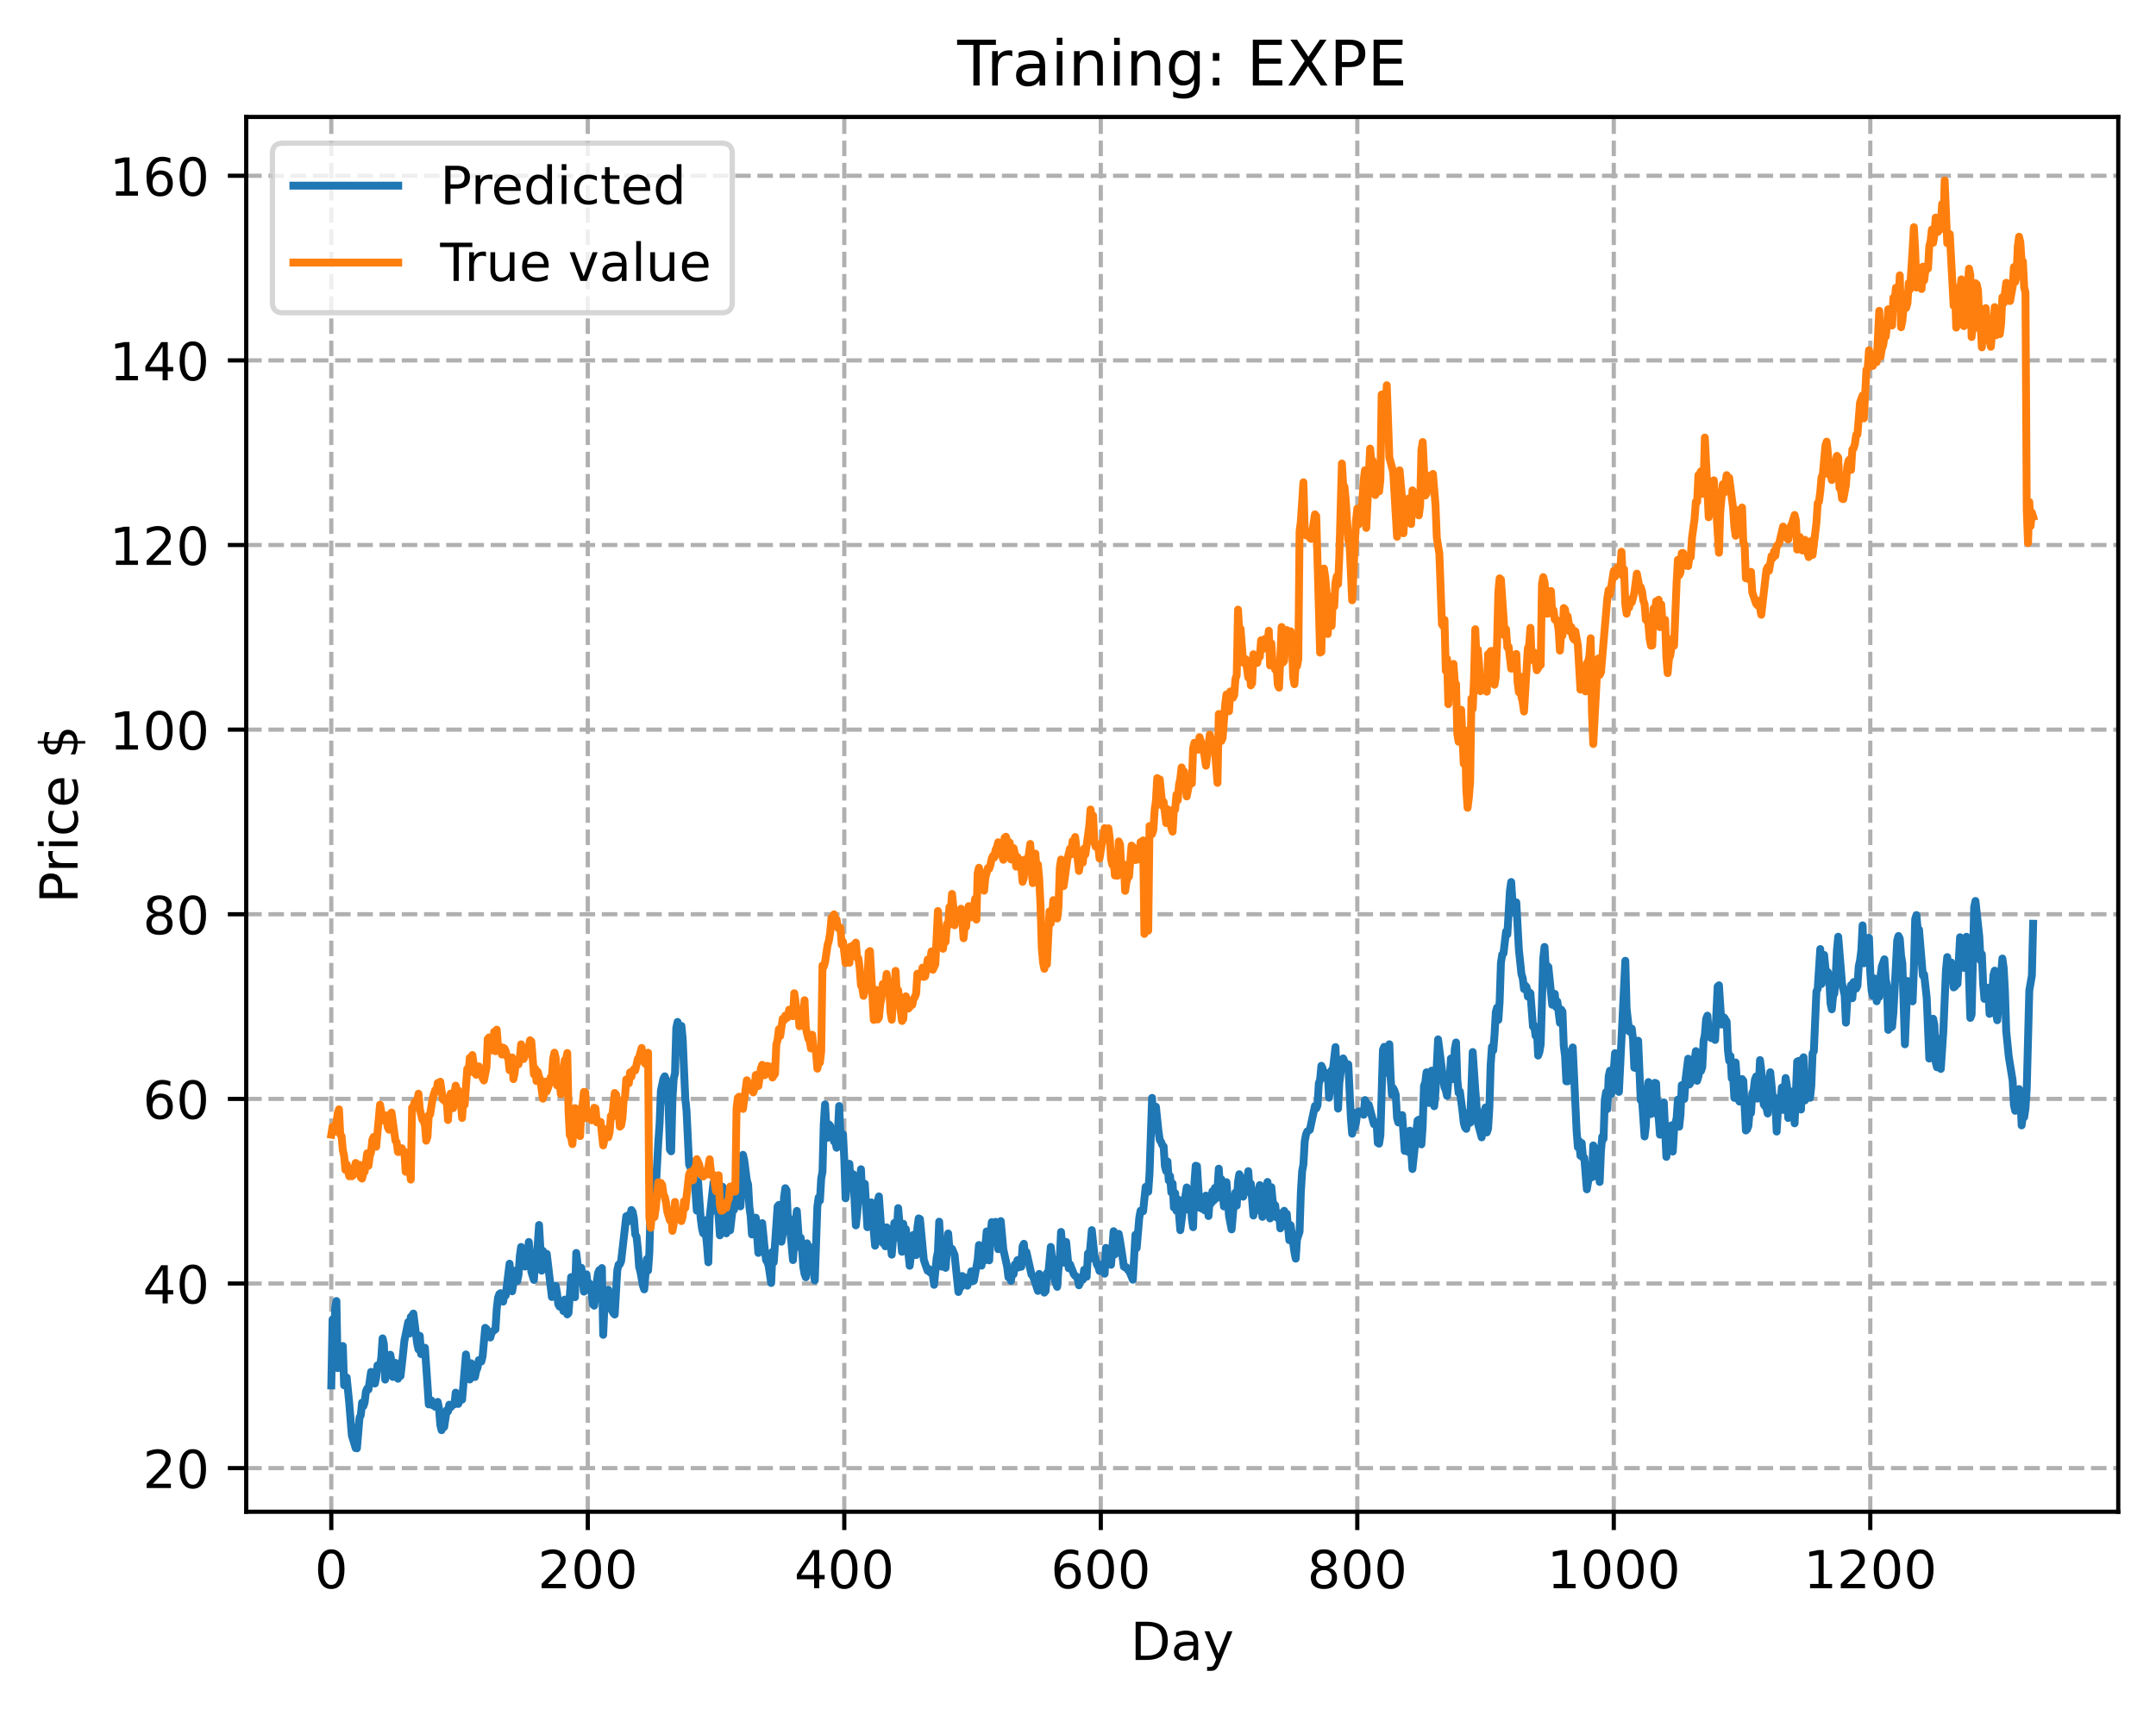 <?xml version="1.0" encoding="utf-8" standalone="no"?>
<!DOCTYPE svg PUBLIC "-//W3C//DTD SVG 1.1//EN"
  "http://www.w3.org/Graphics/SVG/1.1/DTD/svg11.dtd">
<!-- Created with matplotlib (https://matplotlib.org/) -->
<svg height="325.986pt" version="1.1" viewBox="0 0 411.286 325.986" width="411.286pt" xmlns="http://www.w3.org/2000/svg" xmlns:xlink="http://www.w3.org/1999/xlink">
 <defs>
  <style type="text/css">
*{stroke-linecap:butt;stroke-linejoin:round;}
  </style>
 </defs>
 <g id="figure_1">
  <g id="patch_1">
   <path d="M 0 325.986 
L 411.286 325.986 
L 411.286 0 
L 0 0 
z
" style="fill:#ffffff;"/>
  </g>
  <g id="axes_1">
   <g id="patch_2">
    <path d="M 46.966 288.43 
L 404.086 288.43 
L 404.086 22.318 
L 46.966 22.318 
z
" style="fill:#ffffff;"/>
   </g>
   <g id="matplotlib.axis_1">
    <g id="xtick_1">
     <g id="line2d_1">
      <path clip-path="url(#p0e584a1125)" d="M 63.198 288.43 
L 63.198 22.318 
" style="fill:none;stroke:#b0b0b0;stroke-dasharray:2.96,1.28;stroke-dashoffset:0;stroke-width:0.8;"/>
     </g>
     <g id="line2d_2">
      <defs>
       <path d="M 0 0 
L 0 3.5 
" id="m64276ef599" style="stroke:#000000;stroke-width:0.8;"/>
      </defs>
      <g>
       <use style="stroke:#000000;stroke-width:0.8;" x="63.198" xlink:href="#m64276ef599" y="288.43"/>
      </g>
     </g>
     <g id="text_1">
      <!-- 0 -->
      <defs>
       <path d="M 31.781 66.406 
Q 24.172 66.406 20.328 58.906 
Q 16.5 51.422 16.5 36.375 
Q 16.5 21.391 20.328 13.891 
Q 24.172 6.391 31.781 6.391 
Q 39.453 6.391 43.281 13.891 
Q 47.125 21.391 47.125 36.375 
Q 47.125 51.422 43.281 58.906 
Q 39.453 66.406 31.781 66.406 
z
M 31.781 74.219 
Q 44.047 74.219 50.516 64.516 
Q 56.984 54.828 56.984 36.375 
Q 56.984 17.969 50.516 8.266 
Q 44.047 -1.422 31.781 -1.422 
Q 19.531 -1.422 13.062 8.266 
Q 6.594 17.969 6.594 36.375 
Q 6.594 54.828 13.062 64.516 
Q 19.531 74.219 31.781 74.219 
z
" id="DejaVuSans-48"/>
      </defs>
      <g transform="translate(60.017 303.029)scale(0.1 -0.1)">
       <use xlink:href="#DejaVuSans-48"/>
      </g>
     </g>
    </g>
    <g id="xtick_2">
     <g id="line2d_3">
      <path clip-path="url(#p0e584a1125)" d="M 112.129 288.43 
L 112.129 22.318 
" style="fill:none;stroke:#b0b0b0;stroke-dasharray:2.96,1.28;stroke-dashoffset:0;stroke-width:0.8;"/>
     </g>
     <g id="line2d_4">
      <g>
       <use style="stroke:#000000;stroke-width:0.8;" x="112.129" xlink:href="#m64276ef599" y="288.43"/>
      </g>
     </g>
     <g id="text_2">
      <!-- 200 -->
      <defs>
       <path d="M 19.188 8.297 
L 53.609 8.297 
L 53.609 0 
L 7.328 0 
L 7.328 8.297 
Q 12.938 14.109 22.625 23.891 
Q 32.328 33.688 34.812 36.531 
Q 39.547 41.844 41.422 45.531 
Q 43.312 49.219 43.312 52.781 
Q 43.312 58.594 39.234 62.25 
Q 35.156 65.922 28.609 65.922 
Q 23.969 65.922 18.812 64.312 
Q 13.672 62.703 7.812 59.422 
L 7.812 69.391 
Q 13.766 71.781 18.938 73 
Q 24.125 74.219 28.422 74.219 
Q 39.75 74.219 46.484 68.547 
Q 53.219 62.891 53.219 53.422 
Q 53.219 48.922 51.531 44.891 
Q 49.859 40.875 45.406 35.406 
Q 44.188 33.984 37.641 27.219 
Q 31.109 20.453 19.188 8.297 
z
" id="DejaVuSans-50"/>
      </defs>
      <g transform="translate(102.585 303.029)scale(0.1 -0.1)">
       <use xlink:href="#DejaVuSans-50"/>
       <use x="63.623" xlink:href="#DejaVuSans-48"/>
       <use x="127.246" xlink:href="#DejaVuSans-48"/>
      </g>
     </g>
    </g>
    <g id="xtick_3">
     <g id="line2d_5">
      <path clip-path="url(#p0e584a1125)" d="M 161.06 288.43 
L 161.06 22.318 
" style="fill:none;stroke:#b0b0b0;stroke-dasharray:2.96,1.28;stroke-dashoffset:0;stroke-width:0.8;"/>
     </g>
     <g id="line2d_6">
      <g>
       <use style="stroke:#000000;stroke-width:0.8;" x="161.06" xlink:href="#m64276ef599" y="288.43"/>
      </g>
     </g>
     <g id="text_3">
      <!-- 400 -->
      <defs>
       <path d="M 37.797 64.312 
L 12.891 25.391 
L 37.797 25.391 
z
M 35.203 72.906 
L 47.609 72.906 
L 47.609 25.391 
L 58.016 25.391 
L 58.016 17.188 
L 47.609 17.188 
L 47.609 0 
L 37.797 0 
L 37.797 17.188 
L 4.891 17.188 
L 4.891 26.703 
z
" id="DejaVuSans-52"/>
      </defs>
      <g transform="translate(151.516 303.029)scale(0.1 -0.1)">
       <use xlink:href="#DejaVuSans-52"/>
       <use x="63.623" xlink:href="#DejaVuSans-48"/>
       <use x="127.246" xlink:href="#DejaVuSans-48"/>
      </g>
     </g>
    </g>
    <g id="xtick_4">
     <g id="line2d_7">
      <path clip-path="url(#p0e584a1125)" d="M 209.99 288.43 
L 209.99 22.318 
" style="fill:none;stroke:#b0b0b0;stroke-dasharray:2.96,1.28;stroke-dashoffset:0;stroke-width:0.8;"/>
     </g>
     <g id="line2d_8">
      <g>
       <use style="stroke:#000000;stroke-width:0.8;" x="209.99" xlink:href="#m64276ef599" y="288.43"/>
      </g>
     </g>
     <g id="text_4">
      <!-- 600 -->
      <defs>
       <path d="M 33.016 40.375 
Q 26.375 40.375 22.484 35.828 
Q 18.609 31.297 18.609 23.391 
Q 18.609 15.531 22.484 10.953 
Q 26.375 6.391 33.016 6.391 
Q 39.656 6.391 43.531 10.953 
Q 47.406 15.531 47.406 23.391 
Q 47.406 31.297 43.531 35.828 
Q 39.656 40.375 33.016 40.375 
z
M 52.594 71.297 
L 52.594 62.312 
Q 48.875 64.062 45.094 64.984 
Q 41.312 65.922 37.594 65.922 
Q 27.828 65.922 22.672 59.328 
Q 17.531 52.734 16.797 39.406 
Q 19.672 43.656 24.016 45.922 
Q 28.375 48.188 33.594 48.188 
Q 44.578 48.188 50.953 41.516 
Q 57.328 34.859 57.328 23.391 
Q 57.328 12.156 50.688 5.359 
Q 44.047 -1.422 33.016 -1.422 
Q 20.359 -1.422 13.672 8.266 
Q 6.984 17.969 6.984 36.375 
Q 6.984 53.656 15.188 63.938 
Q 23.391 74.219 37.203 74.219 
Q 40.922 74.219 44.703 73.484 
Q 48.484 72.75 52.594 71.297 
z
" id="DejaVuSans-54"/>
      </defs>
      <g transform="translate(200.446 303.029)scale(0.1 -0.1)">
       <use xlink:href="#DejaVuSans-54"/>
       <use x="63.623" xlink:href="#DejaVuSans-48"/>
       <use x="127.246" xlink:href="#DejaVuSans-48"/>
      </g>
     </g>
    </g>
    <g id="xtick_5">
     <g id="line2d_9">
      <path clip-path="url(#p0e584a1125)" d="M 258.921 288.43 
L 258.921 22.318 
" style="fill:none;stroke:#b0b0b0;stroke-dasharray:2.96,1.28;stroke-dashoffset:0;stroke-width:0.8;"/>
     </g>
     <g id="line2d_10">
      <g>
       <use style="stroke:#000000;stroke-width:0.8;" x="258.921" xlink:href="#m64276ef599" y="288.43"/>
      </g>
     </g>
     <g id="text_5">
      <!-- 800 -->
      <defs>
       <path d="M 31.781 34.625 
Q 24.75 34.625 20.719 30.859 
Q 16.703 27.094 16.703 20.516 
Q 16.703 13.922 20.719 10.156 
Q 24.75 6.391 31.781 6.391 
Q 38.812 6.391 42.859 10.172 
Q 46.922 13.969 46.922 20.516 
Q 46.922 27.094 42.891 30.859 
Q 38.875 34.625 31.781 34.625 
z
M 21.922 38.812 
Q 15.578 40.375 12.031 44.719 
Q 8.5 49.078 8.5 55.328 
Q 8.5 64.062 14.719 69.141 
Q 20.953 74.219 31.781 74.219 
Q 42.672 74.219 48.875 69.141 
Q 55.078 64.062 55.078 55.328 
Q 55.078 49.078 51.531 44.719 
Q 48 40.375 41.703 38.812 
Q 48.828 37.156 52.797 32.312 
Q 56.781 27.484 56.781 20.516 
Q 56.781 9.906 50.312 4.234 
Q 43.844 -1.422 31.781 -1.422 
Q 19.734 -1.422 13.25 4.234 
Q 6.781 9.906 6.781 20.516 
Q 6.781 27.484 10.781 32.312 
Q 14.797 37.156 21.922 38.812 
z
M 18.312 54.391 
Q 18.312 48.734 21.844 45.562 
Q 25.391 42.391 31.781 42.391 
Q 38.141 42.391 41.719 45.562 
Q 45.312 48.734 45.312 54.391 
Q 45.312 60.062 41.719 63.234 
Q 38.141 66.406 31.781 66.406 
Q 25.391 66.406 21.844 63.234 
Q 18.312 60.062 18.312 54.391 
z
" id="DejaVuSans-56"/>
      </defs>
      <g transform="translate(249.377 303.029)scale(0.1 -0.1)">
       <use xlink:href="#DejaVuSans-56"/>
       <use x="63.623" xlink:href="#DejaVuSans-48"/>
       <use x="127.246" xlink:href="#DejaVuSans-48"/>
      </g>
     </g>
    </g>
    <g id="xtick_6">
     <g id="line2d_11">
      <path clip-path="url(#p0e584a1125)" d="M 307.851 288.43 
L 307.851 22.318 
" style="fill:none;stroke:#b0b0b0;stroke-dasharray:2.96,1.28;stroke-dashoffset:0;stroke-width:0.8;"/>
     </g>
     <g id="line2d_12">
      <g>
       <use style="stroke:#000000;stroke-width:0.8;" x="307.851" xlink:href="#m64276ef599" y="288.43"/>
      </g>
     </g>
     <g id="text_6">
      <!-- 1000 -->
      <defs>
       <path d="M 12.406 8.297 
L 28.516 8.297 
L 28.516 63.922 
L 10.984 60.406 
L 10.984 69.391 
L 28.422 72.906 
L 38.281 72.906 
L 38.281 8.297 
L 54.391 8.297 
L 54.391 0 
L 12.406 0 
z
" id="DejaVuSans-49"/>
      </defs>
      <g transform="translate(295.126 303.029)scale(0.1 -0.1)">
       <use xlink:href="#DejaVuSans-49"/>
       <use x="63.623" xlink:href="#DejaVuSans-48"/>
       <use x="127.246" xlink:href="#DejaVuSans-48"/>
       <use x="190.869" xlink:href="#DejaVuSans-48"/>
      </g>
     </g>
    </g>
    <g id="xtick_7">
     <g id="line2d_13">
      <path clip-path="url(#p0e584a1125)" d="M 356.782 288.43 
L 356.782 22.318 
" style="fill:none;stroke:#b0b0b0;stroke-dasharray:2.96,1.28;stroke-dashoffset:0;stroke-width:0.8;"/>
     </g>
     <g id="line2d_14">
      <g>
       <use style="stroke:#000000;stroke-width:0.8;" x="356.782" xlink:href="#m64276ef599" y="288.43"/>
      </g>
     </g>
     <g id="text_7">
      <!-- 1200 -->
      <g transform="translate(344.057 303.029)scale(0.1 -0.1)">
       <use xlink:href="#DejaVuSans-49"/>
       <use x="63.623" xlink:href="#DejaVuSans-50"/>
       <use x="127.246" xlink:href="#DejaVuSans-48"/>
       <use x="190.869" xlink:href="#DejaVuSans-48"/>
      </g>
     </g>
    </g>
    <g id="text_8">
     <!-- Day -->
     <defs>
      <path d="M 19.672 64.797 
L 19.672 8.109 
L 31.594 8.109 
Q 46.688 8.109 53.688 14.938 
Q 60.688 21.781 60.688 36.531 
Q 60.688 51.172 53.688 57.984 
Q 46.688 64.797 31.594 64.797 
z
M 9.812 72.906 
L 30.078 72.906 
Q 51.266 72.906 61.172 64.094 
Q 71.094 55.281 71.094 36.531 
Q 71.094 17.672 61.125 8.828 
Q 51.172 0 30.078 0 
L 9.812 0 
z
" id="DejaVuSans-68"/>
      <path d="M 34.281 27.484 
Q 23.391 27.484 19.188 25 
Q 14.984 22.516 14.984 16.5 
Q 14.984 11.719 18.141 8.906 
Q 21.297 6.109 26.703 6.109 
Q 34.188 6.109 38.703 11.406 
Q 43.219 16.703 43.219 25.484 
L 43.219 27.484 
z
M 52.203 31.203 
L 52.203 0 
L 43.219 0 
L 43.219 8.297 
Q 40.141 3.328 35.547 0.953 
Q 30.953 -1.422 24.312 -1.422 
Q 15.922 -1.422 10.953 3.297 
Q 6 8.016 6 15.922 
Q 6 25.141 12.172 29.828 
Q 18.359 34.516 30.609 34.516 
L 43.219 34.516 
L 43.219 35.406 
Q 43.219 41.609 39.141 45 
Q 35.062 48.391 27.688 48.391 
Q 23 48.391 18.547 47.266 
Q 14.109 46.141 10.016 43.891 
L 10.016 52.203 
Q 14.938 54.109 19.578 55.047 
Q 24.219 56 28.609 56 
Q 40.484 56 46.344 49.844 
Q 52.203 43.703 52.203 31.203 
z
" id="DejaVuSans-97"/>
      <path d="M 32.172 -5.078 
Q 28.375 -14.844 24.75 -17.812 
Q 21.141 -20.797 15.094 -20.797 
L 7.906 -20.797 
L 7.906 -13.281 
L 13.188 -13.281 
Q 16.891 -13.281 18.938 -11.516 
Q 21 -9.766 23.484 -3.219 
L 25.094 0.875 
L 2.984 54.688 
L 12.5 54.688 
L 29.594 11.922 
L 46.688 54.688 
L 56.203 54.688 
z
" id="DejaVuSans-121"/>
     </defs>
     <g transform="translate(215.652 316.707)scale(0.1 -0.1)">
      <use xlink:href="#DejaVuSans-68"/>
      <use x="77.002" xlink:href="#DejaVuSans-97"/>
      <use x="138.281" xlink:href="#DejaVuSans-121"/>
     </g>
    </g>
   </g>
   <g id="matplotlib.axis_2">
    <g id="ytick_1">
     <g id="line2d_15">
      <path clip-path="url(#p0e584a1125)" d="M 46.966 280.111 
L 404.086 280.111 
" style="fill:none;stroke:#b0b0b0;stroke-dasharray:2.96,1.28;stroke-dashoffset:0;stroke-width:0.8;"/>
     </g>
     <g id="line2d_16">
      <defs>
       <path d="M 0 0 
L -3.5 0 
" id="m34cc6db508" style="stroke:#000000;stroke-width:0.8;"/>
      </defs>
      <g>
       <use style="stroke:#000000;stroke-width:0.8;" x="46.966" xlink:href="#m34cc6db508" y="280.111"/>
      </g>
     </g>
     <g id="text_9">
      <!-- 20 -->
      <g transform="translate(27.241 283.91)scale(0.1 -0.1)">
       <use xlink:href="#DejaVuSans-50"/>
       <use x="63.623" xlink:href="#DejaVuSans-48"/>
      </g>
     </g>
    </g>
    <g id="ytick_2">
     <g id="line2d_17">
      <path clip-path="url(#p0e584a1125)" d="M 46.966 244.885 
L 404.086 244.885 
" style="fill:none;stroke:#b0b0b0;stroke-dasharray:2.96,1.28;stroke-dashoffset:0;stroke-width:0.8;"/>
     </g>
     <g id="line2d_18">
      <g>
       <use style="stroke:#000000;stroke-width:0.8;" x="46.966" xlink:href="#m34cc6db508" y="244.885"/>
      </g>
     </g>
     <g id="text_10">
      <!-- 40 -->
      <g transform="translate(27.241 248.685)scale(0.1 -0.1)">
       <use xlink:href="#DejaVuSans-52"/>
       <use x="63.623" xlink:href="#DejaVuSans-48"/>
      </g>
     </g>
    </g>
    <g id="ytick_3">
     <g id="line2d_19">
      <path clip-path="url(#p0e584a1125)" d="M 46.966 209.66 
L 404.086 209.66 
" style="fill:none;stroke:#b0b0b0;stroke-dasharray:2.96,1.28;stroke-dashoffset:0;stroke-width:0.8;"/>
     </g>
     <g id="line2d_20">
      <g>
       <use style="stroke:#000000;stroke-width:0.8;" x="46.966" xlink:href="#m34cc6db508" y="209.66"/>
      </g>
     </g>
     <g id="text_11">
      <!-- 60 -->
      <g transform="translate(27.241 213.459)scale(0.1 -0.1)">
       <use xlink:href="#DejaVuSans-54"/>
       <use x="63.623" xlink:href="#DejaVuSans-48"/>
      </g>
     </g>
    </g>
    <g id="ytick_4">
     <g id="line2d_21">
      <path clip-path="url(#p0e584a1125)" d="M 46.966 174.435 
L 404.086 174.435 
" style="fill:none;stroke:#b0b0b0;stroke-dasharray:2.96,1.28;stroke-dashoffset:0;stroke-width:0.8;"/>
     </g>
     <g id="line2d_22">
      <g>
       <use style="stroke:#000000;stroke-width:0.8;" x="46.966" xlink:href="#m34cc6db508" y="174.435"/>
      </g>
     </g>
     <g id="text_12">
      <!-- 80 -->
      <g transform="translate(27.241 178.234)scale(0.1 -0.1)">
       <use xlink:href="#DejaVuSans-56"/>
       <use x="63.623" xlink:href="#DejaVuSans-48"/>
      </g>
     </g>
    </g>
    <g id="ytick_5">
     <g id="line2d_23">
      <path clip-path="url(#p0e584a1125)" d="M 46.966 139.209 
L 404.086 139.209 
" style="fill:none;stroke:#b0b0b0;stroke-dasharray:2.96,1.28;stroke-dashoffset:0;stroke-width:0.8;"/>
     </g>
     <g id="line2d_24">
      <g>
       <use style="stroke:#000000;stroke-width:0.8;" x="46.966" xlink:href="#m34cc6db508" y="139.209"/>
      </g>
     </g>
     <g id="text_13">
      <!-- 100 -->
      <g transform="translate(20.878 143.009)scale(0.1 -0.1)">
       <use xlink:href="#DejaVuSans-49"/>
       <use x="63.623" xlink:href="#DejaVuSans-48"/>
       <use x="127.246" xlink:href="#DejaVuSans-48"/>
      </g>
     </g>
    </g>
    <g id="ytick_6">
     <g id="line2d_25">
      <path clip-path="url(#p0e584a1125)" d="M 46.966 103.984 
L 404.086 103.984 
" style="fill:none;stroke:#b0b0b0;stroke-dasharray:2.96,1.28;stroke-dashoffset:0;stroke-width:0.8;"/>
     </g>
     <g id="line2d_26">
      <g>
       <use style="stroke:#000000;stroke-width:0.8;" x="46.966" xlink:href="#m34cc6db508" y="103.984"/>
      </g>
     </g>
     <g id="text_14">
      <!-- 120 -->
      <g transform="translate(20.878 107.783)scale(0.1 -0.1)">
       <use xlink:href="#DejaVuSans-49"/>
       <use x="63.623" xlink:href="#DejaVuSans-50"/>
       <use x="127.246" xlink:href="#DejaVuSans-48"/>
      </g>
     </g>
    </g>
    <g id="ytick_7">
     <g id="line2d_27">
      <path clip-path="url(#p0e584a1125)" d="M 46.966 68.759 
L 404.086 68.759 
" style="fill:none;stroke:#b0b0b0;stroke-dasharray:2.96,1.28;stroke-dashoffset:0;stroke-width:0.8;"/>
     </g>
     <g id="line2d_28">
      <g>
       <use style="stroke:#000000;stroke-width:0.8;" x="46.966" xlink:href="#m34cc6db508" y="68.759"/>
      </g>
     </g>
     <g id="text_15">
      <!-- 140 -->
      <g transform="translate(20.878 72.558)scale(0.1 -0.1)">
       <use xlink:href="#DejaVuSans-49"/>
       <use x="63.623" xlink:href="#DejaVuSans-52"/>
       <use x="127.246" xlink:href="#DejaVuSans-48"/>
      </g>
     </g>
    </g>
    <g id="ytick_8">
     <g id="line2d_29">
      <path clip-path="url(#p0e584a1125)" d="M 46.966 33.533 
L 404.086 33.533 
" style="fill:none;stroke:#b0b0b0;stroke-dasharray:2.96,1.28;stroke-dashoffset:0;stroke-width:0.8;"/>
     </g>
     <g id="line2d_30">
      <g>
       <use style="stroke:#000000;stroke-width:0.8;" x="46.966" xlink:href="#m34cc6db508" y="33.533"/>
      </g>
     </g>
     <g id="text_16">
      <!-- 160 -->
      <g transform="translate(20.878 37.333)scale(0.1 -0.1)">
       <use xlink:href="#DejaVuSans-49"/>
       <use x="63.623" xlink:href="#DejaVuSans-54"/>
       <use x="127.246" xlink:href="#DejaVuSans-48"/>
      </g>
     </g>
    </g>
    <g id="text_17">
     <!-- Price $ -->
     <defs>
      <path d="M 19.672 64.797 
L 19.672 37.406 
L 32.078 37.406 
Q 38.969 37.406 42.719 40.969 
Q 46.484 44.531 46.484 51.125 
Q 46.484 57.672 42.719 61.234 
Q 38.969 64.797 32.078 64.797 
z
M 9.812 72.906 
L 32.078 72.906 
Q 44.344 72.906 50.609 67.359 
Q 56.891 61.812 56.891 51.125 
Q 56.891 40.328 50.609 34.812 
Q 44.344 29.297 32.078 29.297 
L 19.672 29.297 
L 19.672 0 
L 9.812 0 
z
" id="DejaVuSans-80"/>
      <path d="M 41.109 46.297 
Q 39.594 47.172 37.812 47.578 
Q 36.031 48 33.891 48 
Q 26.266 48 22.188 43.047 
Q 18.109 38.094 18.109 28.812 
L 18.109 0 
L 9.078 0 
L 9.078 54.688 
L 18.109 54.688 
L 18.109 46.188 
Q 20.953 51.172 25.484 53.578 
Q 30.031 56 36.531 56 
Q 37.453 56 38.578 55.875 
Q 39.703 55.766 41.062 55.516 
z
" id="DejaVuSans-114"/>
      <path d="M 9.422 54.688 
L 18.406 54.688 
L 18.406 0 
L 9.422 0 
z
M 9.422 75.984 
L 18.406 75.984 
L 18.406 64.594 
L 9.422 64.594 
z
" id="DejaVuSans-105"/>
      <path d="M 48.781 52.594 
L 48.781 44.188 
Q 44.969 46.297 41.141 47.344 
Q 37.312 48.391 33.406 48.391 
Q 24.656 48.391 19.812 42.844 
Q 14.984 37.312 14.984 27.297 
Q 14.984 17.281 19.812 11.734 
Q 24.656 6.203 33.406 6.203 
Q 37.312 6.203 41.141 7.25 
Q 44.969 8.297 48.781 10.406 
L 48.781 2.094 
Q 45.016 0.344 40.984 -0.531 
Q 36.969 -1.422 32.422 -1.422 
Q 20.062 -1.422 12.781 6.344 
Q 5.516 14.109 5.516 27.297 
Q 5.516 40.672 12.859 48.328 
Q 20.219 56 33.016 56 
Q 37.156 56 41.109 55.141 
Q 45.062 54.297 48.781 52.594 
z
" id="DejaVuSans-99"/>
      <path d="M 56.203 29.594 
L 56.203 25.203 
L 14.891 25.203 
Q 15.484 15.922 20.484 11.062 
Q 25.484 6.203 34.422 6.203 
Q 39.594 6.203 44.453 7.469 
Q 49.312 8.734 54.109 11.281 
L 54.109 2.781 
Q 49.266 0.734 44.188 -0.344 
Q 39.109 -1.422 33.891 -1.422 
Q 20.797 -1.422 13.156 6.188 
Q 5.516 13.812 5.516 26.812 
Q 5.516 40.234 12.766 48.109 
Q 20.016 56 32.328 56 
Q 43.359 56 49.781 48.891 
Q 56.203 41.797 56.203 29.594 
z
M 47.219 32.234 
Q 47.125 39.594 43.094 43.984 
Q 39.062 48.391 32.422 48.391 
Q 24.906 48.391 20.391 44.141 
Q 15.875 39.891 15.188 32.172 
z
" id="DejaVuSans-101"/>
      <path id="DejaVuSans-32"/>
      <path d="M 33.797 -14.703 
L 28.906 -14.703 
L 28.859 0 
Q 23.734 0.094 18.609 1.188 
Q 13.484 2.297 8.297 4.5 
L 8.297 13.281 
Q 13.281 10.156 18.375 8.562 
Q 23.484 6.984 28.906 6.938 
L 28.906 29.203 
Q 18.109 30.953 13.203 35.156 
Q 8.297 39.359 8.297 46.688 
Q 8.297 54.641 13.625 59.219 
Q 18.953 63.812 28.906 64.5 
L 28.906 75.984 
L 33.797 75.984 
L 33.797 64.656 
Q 38.328 64.453 42.578 63.688 
Q 46.828 62.938 50.875 61.625 
L 50.875 53.078 
Q 46.828 55.125 42.547 56.25 
Q 38.281 57.375 33.797 57.562 
L 33.797 36.719 
Q 44.875 35.016 50.094 30.609 
Q 55.328 26.219 55.328 18.609 
Q 55.328 10.359 49.781 5.594 
Q 44.234 0.828 33.797 0.094 
z
M 28.906 37.594 
L 28.906 57.625 
Q 23.25 56.984 20.266 54.391 
Q 17.281 51.812 17.281 47.516 
Q 17.281 43.312 20.031 40.969 
Q 22.797 38.625 28.906 37.594 
z
M 33.797 28.219 
L 33.797 7.078 
Q 39.984 7.906 43.141 10.594 
Q 46.297 13.281 46.297 17.672 
Q 46.297 21.969 43.281 24.5 
Q 40.281 27.047 33.797 28.219 
z
" id="DejaVuSans-36"/>
     </defs>
     <g transform="translate(14.798 172.342)rotate(-90)scale(0.1 -0.1)">
      <use xlink:href="#DejaVuSans-80"/>
      <use x="58.553" xlink:href="#DejaVuSans-114"/>
      <use x="99.666" xlink:href="#DejaVuSans-105"/>
      <use x="127.449" xlink:href="#DejaVuSans-99"/>
      <use x="182.43" xlink:href="#DejaVuSans-101"/>
      <use x="243.953" xlink:href="#DejaVuSans-32"/>
      <use x="275.74" xlink:href="#DejaVuSans-36"/>
     </g>
    </g>
   </g>
   <g id="line2d_31">
    <path clip-path="url(#p0e584a1125)" d="M 63.198 264.336 
L 63.443 251.724 
L 63.688 259.236 
L 63.932 249.597 
L 64.177 248.226 
L 64.422 261.034 
L 64.666 259.441 
L 64.911 260.615 
L 65.156 260.59 
L 65.4 256.81 
L 65.645 264.315 
L 65.89 263.245 
L 66.134 262.812 
L 66.623 267.694 
L 67.113 273.849 
L 67.847 276.293 
L 68.091 276.334 
L 68.581 270.483 
L 68.825 270.015 
L 69.07 267.614 
L 69.315 268.295 
L 69.559 267.596 
L 69.804 265.506 
L 70.049 264.923 
L 70.293 265.113 
L 70.783 261.748 
L 71.027 261.967 
L 71.517 263.969 
L 71.761 262.812 
L 72.006 260.509 
L 72.251 261.158 
L 72.495 260.603 
L 72.74 258.971 
L 72.984 255.353 
L 73.229 256.416 
L 73.474 263.225 
L 73.718 260.678 
L 73.963 260.35 
L 74.208 259.758 
L 74.452 258.469 
L 74.697 259.804 
L 74.942 262.711 
L 75.431 260.027 
L 75.92 263.06 
L 76.165 261.935 
L 76.41 262.533 
L 76.899 258.164 
L 77.144 255.792 
L 77.878 252.225 
L 78.122 254.432 
L 78.367 251.245 
L 78.611 251.046 
L 78.856 250.618 
L 79.59 256.386 
L 79.835 257.468 
L 80.079 254.864 
L 80.324 258.356 
L 80.569 258.144 
L 81.058 257.133 
L 81.547 264.221 
L 81.792 267.963 
L 82.037 267.405 
L 82.281 267.191 
L 82.526 268.116 
L 82.771 267.888 
L 83.015 268.41 
L 83.26 268.138 
L 83.505 267.472 
L 83.749 268.72 
L 83.994 271.89 
L 84.239 272.875 
L 84.483 271.566 
L 84.728 272.274 
L 85.217 269.063 
L 85.462 269.302 
L 85.706 268.005 
L 85.951 268.523 
L 86.44 267.955 
L 86.685 267.946 
L 86.93 265.706 
L 87.174 266.484 
L 87.419 267.867 
L 87.908 266.664 
L 88.153 267.045 
L 88.887 258.418 
L 89.376 262.744 
L 89.621 263.201 
L 89.866 260.094 
L 90.355 262.428 
L 90.599 262.731 
L 90.844 261.561 
L 91.089 260.991 
L 91.333 259.503 
L 91.823 259.774 
L 92.067 258.76 
L 92.557 253.345 
L 92.801 253.543 
L 93.046 254.413 
L 93.291 254.645 
L 93.535 255.191 
L 93.78 254.283 
L 94.269 253.78 
L 94.514 253.649 
L 94.759 249.733 
L 95.003 247.599 
L 95.248 246.904 
L 95.493 246.728 
L 95.737 246.925 
L 95.982 248.342 
L 96.227 246.813 
L 96.471 247.168 
L 97.205 241.102 
L 97.694 246.378 
L 98.184 243.319 
L 98.428 242.393 
L 98.673 244.43 
L 98.918 243.217 
L 99.162 239.634 
L 99.407 237.906 
L 99.652 240.975 
L 99.896 239.148 
L 100.141 241.655 
L 100.386 238.207 
L 100.63 239.702 
L 100.875 236.954 
L 101.364 242.66 
L 101.854 244.209 
L 102.098 239.995 
L 102.343 240.86 
L 102.832 233.717 
L 103.321 242.443 
L 103.566 238.649 
L 103.811 240.978 
L 104.055 240.73 
L 104.3 239.216 
L 105.279 247.463 
L 105.523 245.324 
L 105.768 246.729 
L 106.013 245.298 
L 106.257 246.724 
L 106.502 248.847 
L 106.747 249.293 
L 106.991 249.098 
L 107.236 249.099 
L 107.481 250.15 
L 107.725 247.952 
L 107.97 248.62 
L 108.215 250.788 
L 108.459 250.518 
L 108.948 243.661 
L 109.438 247.276 
L 109.682 247.505 
L 109.927 239.054 
L 110.172 241.137 
L 110.416 244.302 
L 110.906 241.881 
L 111.395 246.441 
L 111.64 243.877 
L 111.884 243.123 
L 112.129 245.295 
L 112.374 244.804 
L 112.863 246.811 
L 113.108 248.87 
L 113.352 249.12 
L 113.842 244.613 
L 114.086 242.874 
L 114.331 242.331 
L 114.575 244.551 
L 114.82 241.94 
L 115.065 254.677 
L 115.309 249.115 
L 115.554 246.434 
L 115.799 248.614 
L 116.043 246.065 
L 116.288 247.211 
L 116.533 249.647 
L 117.022 250.563 
L 117.267 250.809 
L 117.756 242.366 
L 118.001 241.286 
L 118.245 241.207 
L 118.49 240.61 
L 119.469 232.047 
L 119.713 233.102 
L 119.958 231.789 
L 120.203 232.216 
L 120.447 230.865 
L 120.692 231.227 
L 120.936 232.529 
L 121.181 235.536 
L 121.426 235.922 
L 121.67 238.212 
L 121.915 241.715 
L 122.16 242.589 
L 122.649 245.295 
L 122.894 246.009 
L 123.383 240.227 
L 123.628 242.416 
L 123.872 239.012 
L 124.117 229.966 
L 124.362 230.176 
L 124.606 228.513 
L 124.851 228.126 
L 125.096 226.76 
L 125.585 217.814 
L 125.83 214.327 
L 126.074 208.113 
L 126.563 205.785 
L 126.808 205.354 
L 127.053 206.013 
L 127.297 207.76 
L 127.542 211.08 
L 127.787 219.332 
L 128.031 219.668 
L 128.276 209.762 
L 128.521 205.785 
L 128.765 204.771 
L 129.01 196.137 
L 129.255 194.977 
L 129.499 195.921 
L 129.744 196.414 
L 129.989 195.73 
L 130.233 198.214 
L 130.723 209.52 
L 130.967 211.94 
L 131.457 222.196 
L 131.701 222.757 
L 131.946 221.664 
L 132.191 224.898 
L 132.435 224.036 
L 132.924 230.982 
L 133.169 225.446 
L 133.658 232.368 
L 133.903 234.285 
L 134.148 235.313 
L 134.392 232.807 
L 134.882 237.686 
L 135.126 240.84 
L 135.371 232.305 
L 136.105 225.634 
L 136.35 230.965 
L 136.594 230.229 
L 136.839 228.425 
L 137.328 235.704 
L 137.573 232.318 
L 137.818 226.41 
L 138.062 226.872 
L 138.551 235.319 
L 139.041 230.297 
L 139.285 234.738 
L 139.775 230.507 
L 140.019 230.84 
L 140.264 228.667 
L 140.509 225.316 
L 140.753 225.662 
L 140.998 229.85 
L 141.243 230.172 
L 141.487 226.761 
L 141.732 220.332 
L 141.977 221.383 
L 142.466 225.189 
L 142.711 225.976 
L 142.955 230.294 
L 143.2 232.052 
L 143.445 235.531 
L 143.689 234.974 
L 143.934 232.904 
L 144.178 232.329 
L 144.668 239.055 
L 145.402 233.358 
L 145.891 238.423 
L 146.136 240.41 
L 146.38 240.776 
L 146.625 241.532 
L 147.114 244.789 
L 147.359 238.824 
L 147.604 240.825 
L 148.338 230.172 
L 148.582 229.88 
L 148.827 232.207 
L 149.072 236.917 
L 149.316 235.472 
L 149.561 228.492 
L 149.806 226.697 
L 150.05 227.089 
L 150.295 232.459 
L 150.539 232.447 
L 151.273 240.42 
L 151.763 233.533 
L 152.007 231.03 
L 152.497 237.955 
L 152.741 236.146 
L 152.986 237.942 
L 153.231 241.691 
L 153.475 243.053 
L 153.72 243.702 
L 153.965 237.223 
L 154.454 241.294 
L 154.699 238.005 
L 154.943 239.889 
L 155.188 242.787 
L 155.433 244.304 
L 155.922 230.233 
L 156.166 228.472 
L 156.411 229.069 
L 156.656 224.865 
L 156.9 223.555 
L 157.145 214.422 
L 157.39 210.716 
L 157.634 215.009 
L 157.879 217.08 
L 158.124 214.517 
L 158.368 214.783 
L 158.613 216.03 
L 158.858 216.007 
L 159.102 217.79 
L 159.347 217.843 
L 159.592 218.989 
L 159.836 216.097 
L 160.081 211.019 
L 160.326 216.326 
L 160.57 217.387 
L 160.815 216.397 
L 161.06 221.22 
L 161.304 228.629 
L 161.794 223.293 
L 162.038 222.042 
L 162.283 226.196 
L 162.527 226.028 
L 162.772 224.041 
L 163.261 233.798 
L 163.506 231.616 
L 163.995 226.122 
L 164.24 223.083 
L 164.485 228.053 
L 164.974 225.856 
L 165.463 234.145 
L 165.708 230.642 
L 166.197 229.402 
L 166.931 237.676 
L 167.176 234.849 
L 167.421 229.269 
L 167.665 228.266 
L 168.154 235.141 
L 168.399 237.163 
L 168.644 234.763 
L 168.888 237.789 
L 169.133 234.166 
L 169.378 236.697 
L 169.622 234.842 
L 170.112 239.383 
L 170.601 233.337 
L 170.846 236.122 
L 171.09 234.571 
L 171.335 230.495 
L 172.069 238.835 
L 172.314 233.487 
L 172.558 235.415 
L 172.803 234.506 
L 173.537 241.503 
L 174.271 235.59 
L 174.76 239.462 
L 175.005 234.236 
L 175.249 232.462 
L 175.494 232.589 
L 176.228 240.355 
L 176.717 241.806 
L 176.962 242.463 
L 177.207 242.121 
L 177.451 242.787 
L 177.941 243.189 
L 178.185 245.135 
L 178.675 240.063 
L 178.919 238.795 
L 179.164 233.087 
L 179.653 241.671 
L 179.898 239.388 
L 180.387 241.897 
L 180.876 235.334 
L 181.121 238.253 
L 181.366 238.602 
L 181.61 238.266 
L 182.1 239.431 
L 182.834 246.508 
L 183.078 245.796 
L 183.323 245.542 
L 183.568 243.453 
L 183.812 243.672 
L 184.057 244.125 
L 184.546 245.304 
L 184.791 243.597 
L 185.036 244.085 
L 185.28 242.557 
L 185.525 244.459 
L 185.77 244.37 
L 186.503 240.409 
L 186.748 237.541 
L 187.237 241.482 
L 187.482 238.646 
L 187.727 240.566 
L 188.216 234.948 
L 188.705 240.471 
L 188.95 235.613 
L 189.195 233.17 
L 189.439 236.163 
L 189.684 235.089 
L 189.929 233.12 
L 190.418 238.339 
L 190.907 232.976 
L 191.397 238.363 
L 192.13 241.692 
L 192.375 243.71 
L 192.62 243.693 
L 192.864 244.379 
L 193.109 242.277 
L 193.354 243.119 
L 193.598 241.244 
L 193.843 241.976 
L 194.088 240.43 
L 194.332 241.818 
L 194.577 240.235 
L 194.822 241.689 
L 195.066 237.814 
L 195.311 237.307 
L 195.556 239.724 
L 195.8 238.866 
L 196.779 243.211 
L 197.024 243.406 
L 197.513 244.8 
L 198.002 246.297 
L 198.247 243.055 
L 198.491 243.417 
L 198.736 244.941 
L 198.981 245.416 
L 199.225 246.625 
L 199.47 246.313 
L 199.715 242.879 
L 199.959 243.24 
L 200.449 237.904 
L 201.183 244.256 
L 201.672 245.525 
L 201.917 242.104 
L 202.161 240.372 
L 202.406 235.04 
L 202.895 240.855 
L 203.14 240.933 
L 203.385 236.951 
L 203.874 241.976 
L 204.118 241.219 
L 204.852 243.118 
L 205.097 243.421 
L 205.342 243.53 
L 205.586 244.064 
L 205.831 245.229 
L 206.076 244.259 
L 206.565 244.166 
L 206.81 242.269 
L 207.054 242.718 
L 207.299 243.596 
L 207.544 239.14 
L 207.788 240.247 
L 208.278 234.702 
L 208.767 239.417 
L 209.256 241.276 
L 209.501 241.666 
L 209.746 242.496 
L 209.99 242.42 
L 210.235 241.229 
L 210.479 241.71 
L 210.724 243.021 
L 210.969 238.086 
L 211.213 239.563 
L 211.458 240.184 
L 211.703 240.38 
L 211.947 241.317 
L 212.437 234.907 
L 212.681 239.33 
L 212.926 236.552 
L 213.171 238.693 
L 213.415 235.408 
L 213.66 236.714 
L 214.149 239.896 
L 214.394 241.674 
L 214.639 241.815 
L 214.883 241.784 
L 215.128 242.26 
L 215.373 242.387 
L 216.106 244.168 
L 216.596 235.581 
L 216.84 238.126 
L 217.33 232.345 
L 217.574 231.007 
L 218.064 231.097 
L 218.553 226.439 
L 218.798 226.634 
L 219.042 227.377 
L 219.287 223.941 
L 219.776 209.468 
L 220.021 215.287 
L 220.51 211.155 
L 221 215.853 
L 221.244 217.521 
L 221.489 217.856 
L 221.734 218.492 
L 221.978 218.742 
L 222.223 222.537 
L 222.467 223.444 
L 222.712 221.596 
L 222.957 225.234 
L 223.201 224.372 
L 223.446 227.502 
L 223.691 225.798 
L 223.935 230.393 
L 224.18 227.654 
L 224.425 231.006 
L 224.669 228.818 
L 225.159 234.714 
L 225.893 228.95 
L 226.137 228.175 
L 226.382 226.555 
L 226.627 230.787 
L 227.116 228.46 
L 227.361 232.533 
L 227.605 234.147 
L 227.85 225.774 
L 228.094 222.413 
L 228.339 222.479 
L 228.828 230.427 
L 229.073 228.466 
L 229.318 230.636 
L 229.562 229.215 
L 229.807 230.923 
L 230.052 228.112 
L 230.541 232.01 
L 230.786 228.706 
L 231.03 229.604 
L 231.275 227.303 
L 231.52 229.073 
L 231.764 226.632 
L 232.009 228.656 
L 232.254 226.832 
L 232.498 222.972 
L 232.743 226.893 
L 232.988 224.989 
L 233.477 230.183 
L 233.966 225.55 
L 234.455 232.022 
L 234.945 234.569 
L 235.434 228.956 
L 235.679 227.512 
L 235.923 230.025 
L 236.168 225.456 
L 236.413 224.029 
L 236.657 224.636 
L 236.902 224.746 
L 237.147 228.319 
L 237.391 227.555 
L 237.636 226.274 
L 237.881 225.792 
L 238.125 223.448 
L 238.37 226.993 
L 238.615 225.828 
L 239.104 231.918 
L 239.349 228.899 
L 239.593 231.014 
L 239.838 229.673 
L 240.082 227.158 
L 240.327 226.105 
L 240.816 232.173 
L 241.306 227.39 
L 241.795 225.508 
L 242.284 232.472 
L 242.529 226.505 
L 242.774 229.067 
L 243.018 230.163 
L 243.263 229.949 
L 243.508 232.266 
L 243.752 231.973 
L 243.997 231.481 
L 244.242 234.365 
L 244.486 232.461 
L 244.976 231.007 
L 245.22 232.228 
L 245.465 231.578 
L 245.954 236.622 
L 246.199 233.753 
L 246.933 238.945 
L 247.177 240.144 
L 247.422 236.489 
L 247.911 235.004 
L 248.156 227.468 
L 248.401 223.453 
L 248.645 222.158 
L 248.89 217.782 
L 249.135 216.476 
L 249.379 215.874 
L 249.869 215.568 
L 250.847 210.998 
L 251.092 211.474 
L 251.337 210.874 
L 251.581 206.684 
L 251.826 205.991 
L 252.07 203.343 
L 252.315 203.869 
L 252.56 205.304 
L 252.804 205.647 
L 253.049 205.579 
L 253.294 204.733 
L 253.538 209.433 
L 254.028 204.18 
L 254.272 203.998 
L 254.762 199.776 
L 255.251 211.521 
L 255.496 206.65 
L 255.985 202.721 
L 256.23 201.94 
L 256.719 203.081 
L 256.964 203.366 
L 257.208 203.085 
L 257.697 213.297 
L 257.942 216.301 
L 258.187 212.279 
L 258.431 215.173 
L 258.676 214.166 
L 258.921 212.374 
L 259.165 212.069 
L 259.41 212.05 
L 259.655 212.42 
L 259.899 212.419 
L 260.144 212.693 
L 260.389 209.88 
L 260.633 210.334 
L 260.878 212.047 
L 261.123 210.801 
L 262.101 214.487 
L 262.346 214.455 
L 262.591 214.143 
L 262.835 218.061 
L 263.08 218.207 
L 263.325 216.646 
L 263.814 200.29 
L 264.058 199.729 
L 264.548 204.713 
L 265.037 199.237 
L 265.282 205.717 
L 265.526 208.881 
L 265.771 207.623 
L 266.016 208.108 
L 266.26 208.892 
L 266.505 213.285 
L 266.75 214.168 
L 266.994 213.556 
L 267.239 213.395 
L 267.484 212.746 
L 267.973 219.595 
L 268.462 216.602 
L 268.707 219.818 
L 268.952 215.723 
L 269.441 223.046 
L 270.419 213.789 
L 270.664 213.62 
L 270.909 214.06 
L 271.153 218.346 
L 271.398 214.774 
L 271.643 207.169 
L 271.887 206.525 
L 272.132 204.589 
L 272.377 209.116 
L 272.621 210.445 
L 272.866 206.196 
L 273.111 204.271 
L 273.355 205.739 
L 273.6 211.066 
L 273.845 208.202 
L 274.334 198.31 
L 275.313 205.993 
L 275.557 207.453 
L 275.802 207.996 
L 276.046 209.085 
L 276.291 206.227 
L 276.536 206.057 
L 276.78 201.953 
L 277.025 203.09 
L 277.27 205.884 
L 277.514 200.194 
L 277.759 198.894 
L 278.004 205.993 
L 278.248 208.499 
L 278.493 208.267 
L 278.982 211.929 
L 279.227 214.213 
L 279.472 215.09 
L 279.716 215.378 
L 280.206 212.214 
L 280.45 214.223 
L 280.94 200.716 
L 281.429 207.913 
L 281.918 214.298 
L 282.652 217.004 
L 282.897 212.804 
L 283.386 211.303 
L 283.631 216.064 
L 283.875 215.317 
L 284.12 211.309 
L 284.365 203.138 
L 284.609 199.732 
L 284.854 200.417 
L 285.099 197.496 
L 285.343 193.102 
L 285.588 192.236 
L 285.833 194.598 
L 286.077 191.083 
L 286.322 183.728 
L 286.567 182.112 
L 286.811 181.911 
L 287.301 177.719 
L 287.545 178.283 
L 288.034 170.005 
L 288.279 168.279 
L 288.524 171.927 
L 289.013 174.249 
L 289.258 172.17 
L 289.747 181.185 
L 290.236 185.857 
L 290.481 186.623 
L 290.726 188.705 
L 290.97 188.036 
L 291.215 188.319 
L 291.46 190.142 
L 291.704 189.295 
L 291.949 189.51 
L 292.438 195.869 
L 292.683 195.682 
L 292.928 197.62 
L 293.172 196.236 
L 293.417 201.399 
L 293.661 200.712 
L 293.906 199.29 
L 294.395 182.88 
L 294.64 180.666 
L 294.885 184.96 
L 295.129 184.25 
L 295.374 184.485 
L 296.108 191.706 
L 296.597 189.62 
L 296.842 192.119 
L 297.087 191.087 
L 297.576 195.16 
L 297.821 192.618 
L 298.065 193.022 
L 298.31 199.542 
L 298.555 201.482 
L 298.799 206.311 
L 299.044 206.313 
L 299.289 204.715 
L 299.533 204.057 
L 299.778 200.603 
L 300.022 199.836 
L 300.756 215.707 
L 301.001 218.897 
L 301.246 217.706 
L 301.49 220.507 
L 301.735 218.084 
L 301.98 220.89 
L 302.224 220.89 
L 302.714 226.924 
L 303.203 224.012 
L 303.448 224.065 
L 303.692 224.618 
L 303.937 218.541 
L 304.182 219.041 
L 304.426 224.415 
L 304.671 221.982 
L 304.916 221.635 
L 305.16 225.512 
L 305.405 219.64 
L 305.649 216.875 
L 305.894 217.276 
L 306.139 209.785 
L 306.383 208.363 
L 306.628 211.598 
L 306.873 205.368 
L 307.117 204.284 
L 307.362 208.761 
L 307.607 207.216 
L 308.096 200.933 
L 308.341 206.18 
L 308.585 208.042 
L 308.83 208.328 
L 310.053 183.308 
L 310.298 192.431 
L 310.787 196.791 
L 311.277 196.243 
L 311.521 198.262 
L 311.766 203.705 
L 312.01 203.765 
L 312.255 199.478 
L 312.5 198.563 
L 312.989 209.914 
L 313.234 209.731 
L 313.723 216.839 
L 313.968 214.842 
L 314.212 208.837 
L 314.457 206.448 
L 314.702 211.694 
L 314.946 212.556 
L 315.68 206.596 
L 315.925 206.694 
L 316.17 212.576 
L 316.414 213.228 
L 316.659 216.5 
L 316.904 216.129 
L 317.148 214.629 
L 317.393 210.328 
L 317.882 220.726 
L 318.371 215.4 
L 318.616 214.897 
L 318.861 214.705 
L 319.105 219.709 
L 319.35 215.616 
L 319.839 213.309 
L 320.084 209.794 
L 320.329 214.972 
L 320.573 212.707 
L 320.818 207.032 
L 321.063 207.447 
L 321.307 209.671 
L 321.552 205.875 
L 322.041 201.992 
L 322.286 206.914 
L 322.531 206.507 
L 322.775 205.628 
L 323.02 202.936 
L 323.265 202.217 
L 323.509 200.545 
L 323.754 206.212 
L 323.998 205.375 
L 324.243 203.306 
L 324.488 204.336 
L 324.732 203.613 
L 324.977 198.634 
L 325.222 197.418 
L 325.466 194.42 
L 325.711 193.776 
L 325.956 196.972 
L 326.2 196.766 
L 326.445 198.074 
L 326.69 196.457 
L 326.934 196.847 
L 327.179 198.418 
L 327.668 188.217 
L 327.913 187.988 
L 328.402 195.476 
L 328.647 194.291 
L 328.892 194.125 
L 329.381 194.915 
L 329.625 200.387 
L 329.87 202.41 
L 330.115 201.496 
L 330.359 205.749 
L 330.604 205.19 
L 330.849 209.47 
L 331.093 202.713 
L 331.583 209.713 
L 331.827 210.176 
L 332.072 207.196 
L 332.317 205.879 
L 332.561 206.203 
L 333.051 215.689 
L 333.295 215.454 
L 333.54 214.792 
L 333.785 211.657 
L 334.029 212.36 
L 334.274 208.556 
L 334.519 208.077 
L 334.763 206.021 
L 335.008 205.386 
L 335.252 209.608 
L 335.497 207.494 
L 335.742 202.254 
L 335.986 204.204 
L 336.231 208.695 
L 336.476 210.767 
L 336.965 211.367 
L 337.21 212.456 
L 337.454 205.998 
L 337.699 204.575 
L 338.188 209.446 
L 338.433 210.4 
L 338.678 210.629 
L 338.922 215.896 
L 339.167 211.618 
L 339.412 209.399 
L 339.656 210.479 
L 339.901 207.489 
L 340.146 211.765 
L 340.635 205.678 
L 340.88 207.126 
L 341.124 213.305 
L 341.369 211.578 
L 341.613 208.231 
L 341.858 210.639 
L 342.103 209.656 
L 342.347 214.328 
L 342.837 202.549 
L 343.081 202.422 
L 343.326 208.983 
L 343.571 211.693 
L 343.815 202.111 
L 344.06 201.721 
L 344.305 209.965 
L 344.549 208.603 
L 344.794 206.524 
L 345.283 209.462 
L 345.528 207.228 
L 345.773 200.966 
L 346.017 200.554 
L 346.507 189.161 
L 346.751 188.655 
L 347.24 181.069 
L 347.485 187.744 
L 347.73 186.601 
L 347.974 182.195 
L 348.219 184.661 
L 348.464 185.715 
L 348.708 185.492 
L 348.953 186.694 
L 349.198 191.47 
L 349.442 192.575 
L 349.687 190.018 
L 349.932 189.546 
L 350.176 186.586 
L 350.421 181.243 
L 350.666 178.72 
L 351.4 187.712 
L 351.889 189.86 
L 352.134 195.127 
L 352.378 191.031 
L 352.868 189.155 
L 353.112 187.94 
L 353.357 190.459 
L 353.601 187.366 
L 353.846 188.559 
L 354.091 188.613 
L 354.335 188.085 
L 354.58 184.333 
L 354.825 183.281 
L 355.069 181.335 
L 355.314 176.555 
L 355.559 183.79 
L 355.803 183.201 
L 356.048 180.436 
L 356.293 180.411 
L 356.537 178.908 
L 356.782 185.638 
L 357.027 188.996 
L 357.271 190.003 
L 357.516 186.664 
L 357.761 188.143 
L 358.005 191.04 
L 358.25 188.931 
L 358.495 190.228 
L 358.739 186.235 
L 358.984 184.39 
L 359.473 183.024 
L 359.718 186.781 
L 359.962 188.058 
L 360.207 196.495 
L 360.452 196.123 
L 360.696 196.068 
L 360.941 195.887 
L 361.186 193.273 
L 361.92 179.387 
L 362.164 178.58 
L 362.409 179.098 
L 362.654 182.289 
L 362.898 183.766 
L 363.388 199.251 
L 363.877 187.164 
L 364.122 187.281 
L 364.856 191.053 
L 365.1 184.856 
L 365.345 175.37 
L 365.589 174.592 
L 365.834 177.46 
L 366.079 177.363 
L 366.813 186.129 
L 367.057 185.933 
L 367.547 190.406 
L 368.036 201.974 
L 368.281 200.824 
L 368.77 194.37 
L 369.015 195.586 
L 369.259 202.628 
L 369.504 203.632 
L 369.749 201.724 
L 369.993 198.181 
L 370.238 203.95 
L 370.727 196.572 
L 371.216 185.109 
L 371.461 182.599 
L 371.706 185.833 
L 371.95 185.745 
L 372.195 183.613 
L 372.44 185.194 
L 372.684 188.396 
L 372.929 188.236 
L 373.174 187.833 
L 373.418 187.726 
L 373.908 178.819 
L 374.152 182.873 
L 374.397 184.123 
L 374.642 184.665 
L 374.886 183.682 
L 375.131 178.726 
L 375.376 179.342 
L 375.865 194.215 
L 376.11 193.608 
L 376.599 173.043 
L 376.844 171.896 
L 377.577 178.666 
L 377.822 183.253 
L 378.067 182.058 
L 378.311 187.718 
L 378.556 190.583 
L 378.801 189.327 
L 379.045 188.691 
L 379.29 188.456 
L 379.535 193.445 
L 379.779 193.128 
L 380.269 186.06 
L 380.513 185.189 
L 380.758 193.314 
L 381.003 194.661 
L 381.247 191.898 
L 381.492 186.258 
L 381.737 185.937 
L 381.981 182.882 
L 382.226 184.641 
L 382.471 189.075 
L 382.715 196.753 
L 383.204 201.612 
L 383.938 206.155 
L 384.183 210.857 
L 384.428 211.936 
L 384.672 211.124 
L 385.162 207.788 
L 385.406 208.79 
L 385.651 214.72 
L 385.896 212.907 
L 386.14 213.145 
L 386.385 211.492 
L 386.63 207.691 
L 387.119 188.947 
L 387.608 186.13 
L 387.853 176.247 
L 387.853 176.247 
" style="fill:none;stroke:#1f77b4;stroke-linecap:square;stroke-width:1.5;"/>
   </g>
   <g id="line2d_32">
    <path clip-path="url(#p0e584a1125)" d="M 63.198 216.494 
L 63.443 214.961 
L 63.688 216.001 
L 63.932 215.296 
L 64.177 214.151 
L 64.422 212.443 
L 64.666 211.65 
L 64.911 216.459 
L 65.156 216.776 
L 65.4 219.453 
L 65.645 220.527 
L 65.89 223.204 
L 66.134 222.147 
L 66.623 224.419 
L 66.868 222.975 
L 67.113 224.437 
L 67.357 224.243 
L 67.847 221.883 
L 68.091 223.433 
L 68.336 222.2 
L 68.581 222.235 
L 68.825 224.666 
L 69.07 224.877 
L 69.315 223.768 
L 69.559 223.574 
L 70.049 220.034 
L 70.293 222.429 
L 70.538 220.597 
L 70.783 219.84 
L 71.027 217.462 
L 71.272 216.916 
L 71.517 218.484 
L 71.761 218.801 
L 72.495 210.77 
L 72.74 212.196 
L 73.229 213.799 
L 73.474 212.795 
L 73.718 213.464 
L 73.963 215.049 
L 74.208 215.543 
L 74.452 212.566 
L 74.697 212.267 
L 75.431 217.621 
L 75.676 217.973 
L 75.92 219.787 
L 76.165 219.787 
L 76.654 219.065 
L 76.899 219.646 
L 77.144 219.734 
L 77.388 223.574 
L 77.633 223.116 
L 77.878 220.774 
L 78.367 225.071 
L 78.611 211.316 
L 78.856 211.157 
L 79.101 210.224 
L 79.345 211.298 
L 79.835 208.674 
L 80.079 211.597 
L 80.569 213.64 
L 80.813 213.905 
L 81.058 214.609 
L 81.303 217.639 
L 81.547 216.916 
L 81.792 212.777 
L 82.037 212.654 
L 82.526 209.625 
L 83.015 208.004 
L 83.26 208.198 
L 83.505 206.613 
L 83.749 206.86 
L 83.994 206.384 
L 84.483 209.801 
L 84.728 209.502 
L 84.972 210.224 
L 85.217 209.871 
L 85.462 213.693 
L 85.706 209.66 
L 85.951 208.656 
L 86.196 210.822 
L 86.44 211.439 
L 86.685 208.498 
L 86.93 207.124 
L 87.174 208.286 
L 87.419 208.057 
L 87.664 210.382 
L 87.908 210.382 
L 88.153 213.306 
L 88.398 209.132 
L 88.642 210.787 
L 89.132 203.936 
L 89.376 204.676 
L 89.621 201.805 
L 89.866 201.893 
L 90.11 201.294 
L 90.599 204.781 
L 90.844 205.063 
L 91.089 204.588 
L 91.333 203.46 
L 91.578 204.922 
L 91.823 204.623 
L 92.067 205.715 
L 92.312 206.155 
L 92.801 203.689 
L 93.046 198.229 
L 93.291 197.93 
L 93.535 198.089 
L 93.78 199.691 
L 94.025 200.413 
L 94.269 196.856 
L 94.514 200.572 
L 94.759 196.451 
L 95.003 199.621 
L 95.248 200.149 
L 95.493 199.709 
L 95.737 201.206 
L 95.982 199.885 
L 96.227 200.026 
L 96.471 200.554 
L 96.716 201.593 
L 96.96 201.875 
L 97.205 204.182 
L 97.694 201.752 
L 97.939 205.891 
L 98.184 204.693 
L 98.428 202.298 
L 98.918 203.073 
L 99.162 201.875 
L 99.407 199.251 
L 99.896 202.051 
L 100.386 200.889 
L 100.63 200.907 
L 101.12 198.476 
L 101.364 198.705 
L 101.854 204.993 
L 102.098 203.883 
L 102.343 206.261 
L 102.587 204.482 
L 102.832 205.468 
L 103.077 205.979 
L 103.566 209.625 
L 103.811 208.779 
L 104.055 206.366 
L 104.3 208.251 
L 104.789 206.807 
L 105.034 205.574 
L 105.279 205.38 
L 105.523 201.999 
L 105.768 200.836 
L 106.013 201.858 
L 106.257 207.089 
L 106.502 204.147 
L 106.991 208.779 
L 107.725 202.263 
L 107.97 202.298 
L 108.215 200.907 
L 108.459 212.196 
L 108.704 216.599 
L 108.948 216.987 
L 109.193 218.29 
L 109.682 211.421 
L 109.927 212.672 
L 110.172 214.821 
L 110.416 214.627 
L 110.661 216.758 
L 110.906 211.65 
L 111.15 210.664 
L 111.395 208.321 
L 111.64 208.374 
L 111.884 213.359 
L 112.129 213.006 
L 112.374 213.183 
L 112.618 213.165 
L 112.863 213.746 
L 113.108 212.813 
L 113.352 211.351 
L 113.597 211.474 
L 113.842 214.134 
L 114.575 214.046 
L 115.065 218.537 
L 115.309 217.41 
L 115.554 216.987 
L 115.799 215.402 
L 116.043 216.987 
L 116.288 216.053 
L 116.533 212.918 
L 116.777 213.165 
L 117.267 208.533 
L 117.511 208.797 
L 118.001 211.721 
L 118.245 214.961 
L 118.49 214.732 
L 118.735 213.341 
L 118.979 209.801 
L 119.224 209.396 
L 119.469 205.944 
L 119.713 206.683 
L 119.958 206.701 
L 120.203 204.588 
L 120.447 205.433 
L 120.692 204.341 
L 120.936 203.989 
L 121.181 204.235 
L 121.67 202.016 
L 121.915 201.734 
L 122.404 199.938 
L 122.649 201.858 
L 122.894 202.703 
L 123.138 203.002 
L 123.383 203.002 
L 123.628 200.854 
L 123.872 232.204 
L 124.117 234.265 
L 124.362 231.693 
L 124.606 232.328 
L 124.851 232.204 
L 125.096 230.496 
L 125.585 225.564 
L 125.83 225.864 
L 126.074 225.688 
L 126.319 226.075 
L 126.563 227.854 
L 126.808 228.365 
L 127.053 229.404 
L 127.297 231.2 
L 127.787 232.838 
L 128.031 231.5 
L 128.276 234.846 
L 128.521 233.49 
L 128.765 229.316 
L 129.01 232.204 
L 129.255 232.627 
L 129.744 232.398 
L 129.989 232.979 
L 130.233 232.081 
L 130.478 229.192 
L 130.723 230.478 
L 131.212 226.145 
L 131.457 224.032 
L 131.701 223.592 
L 131.946 225.194 
L 132.191 225.177 
L 132.435 223.01 
L 132.68 223.292 
L 132.924 221.161 
L 133.414 222.306 
L 133.658 223.997 
L 133.903 223.416 
L 134.148 224.472 
L 134.392 223.715 
L 134.637 223.38 
L 134.882 224.085 
L 135.371 221.179 
L 135.616 223.486 
L 135.86 224.331 
L 136.105 224.155 
L 136.594 227.29 
L 136.839 224.825 
L 137.084 224.226 
L 137.328 229.897 
L 137.573 230.989 
L 137.818 230.971 
L 138.307 230.038 
L 138.551 230.461 
L 138.796 229.192 
L 139.041 228.682 
L 139.285 226.392 
L 139.53 226.48 
L 139.775 227.396 
L 140.019 226.075 
L 140.264 227.343 
L 140.509 211.474 
L 140.753 209.466 
L 140.998 209.237 
L 141.243 210.4 
L 141.487 209.995 
L 141.732 211.58 
L 142.466 206.102 
L 142.711 206.631 
L 142.955 207.828 
L 143.2 207.564 
L 143.445 207.811 
L 143.689 208.427 
L 143.934 207.705 
L 144.178 205.098 
L 144.668 207.212 
L 145.157 203.848 
L 145.402 203.161 
L 145.646 205.063 
L 145.891 205.151 
L 146.136 204.658 
L 146.38 203.355 
L 146.625 203.531 
L 146.87 203.496 
L 147.114 204.024 
L 147.359 205.591 
L 147.848 204.852 
L 148.093 199.304 
L 148.338 198.406 
L 148.582 196.362 
L 148.827 197.683 
L 149.316 194.372 
L 149.561 194.689 
L 149.806 193.756 
L 150.05 194.231 
L 150.295 194.09 
L 150.539 192.646 
L 150.784 193.439 
L 151.029 193.456 
L 151.273 193.879 
L 151.518 189.494 
L 152.007 192.84 
L 152.252 192.752 
L 152.497 195.799 
L 152.741 193.227 
L 152.986 193.069 
L 153.231 194.724 
L 153.475 190.832 
L 153.72 196.151 
L 154.209 198.212 
L 154.454 198.564 
L 154.699 200.044 
L 154.943 197.419 
L 155.188 200.026 
L 155.433 199.938 
L 155.677 200.889 
L 155.922 203.901 
L 156.166 202.668 
L 156.411 202.738 
L 156.656 200.607 
L 156.9 184.21 
L 157.145 184.439 
L 157.39 183.611 
L 157.879 180.265 
L 158.124 179.49 
L 158.368 177.922 
L 158.613 175.104 
L 158.858 174.945 
L 159.102 174.452 
L 159.347 175.738 
L 159.592 175.421 
L 159.836 177.041 
L 160.081 176.865 
L 160.326 177.024 
L 160.57 180.247 
L 160.815 179.648 
L 161.304 183.752 
L 161.549 182.906 
L 161.794 182.836 
L 162.038 183.699 
L 162.283 180.582 
L 162.527 182.413 
L 162.772 181.885 
L 163.017 180.141 
L 163.261 179.842 
L 163.506 182.73 
L 163.751 182.871 
L 163.995 184.65 
L 164.24 188.014 
L 164.485 188.402 
L 164.729 190.004 
L 165.219 188.155 
L 165.463 187.644 
L 165.708 181.656 
L 165.953 181.462 
L 166.687 194.601 
L 167.176 188.859 
L 167.421 194.513 
L 167.665 194.179 
L 167.91 191.695 
L 168.154 190.427 
L 168.399 187.75 
L 168.644 187.715 
L 168.888 188.155 
L 169.133 185.812 
L 169.378 187.679 
L 169.622 188.349 
L 169.867 193.087 
L 170.112 194.566 
L 170.356 191.008 
L 170.601 190.304 
L 170.846 185.231 
L 171.09 190.022 
L 171.335 188.93 
L 172.069 194.795 
L 172.314 194.425 
L 172.558 190.638 
L 172.803 190.092 
L 173.292 192.435 
L 173.537 192.153 
L 173.782 190.885 
L 174.026 191.73 
L 174.271 190.568 
L 174.515 190.251 
L 174.76 189.599 
L 175.005 185.777 
L 175.249 186.535 
L 175.494 185.76 
L 175.739 186.235 
L 175.983 184.615 
L 176.228 186.394 
L 176.473 186.288 
L 176.717 185.002 
L 176.962 183.083 
L 177.207 184.034 
L 177.451 183.083 
L 177.696 181.515 
L 177.941 185.038 
L 178.43 183.981 
L 178.919 173.818 
L 179.164 178.169 
L 179.409 177.394 
L 179.653 178.257 
L 179.898 181.022 
L 180.142 179.173 
L 180.387 179.701 
L 180.632 176.284 
L 180.876 176.619 
L 181.121 173.061 
L 181.366 173.977 
L 181.61 170.542 
L 181.855 172.938 
L 182.1 176.531 
L 182.344 174.135 
L 182.589 175.615 
L 183.323 173.378 
L 183.568 175.527 
L 183.812 179.014 
L 184.057 176.566 
L 184.302 176.83 
L 184.546 173.994 
L 184.791 172.885 
L 185.036 174.611 
L 185.28 175.016 
L 185.77 173.237 
L 186.014 171.476 
L 186.259 175.456 
L 186.503 166.579 
L 186.748 165.558 
L 187.237 167.654 
L 187.482 168.235 
L 187.727 169.943 
L 187.971 167.495 
L 188.461 165.593 
L 188.705 165.752 
L 188.95 164.977 
L 189.195 163.797 
L 189.439 163.268 
L 189.684 163.603 
L 189.929 162.123 
L 190.173 161.683 
L 190.418 160.697 
L 190.663 161.349 
L 190.907 162.986 
L 191.152 163.163 
L 191.397 164.043 
L 191.641 159.834 
L 191.886 159.64 
L 192.13 160.45 
L 192.62 160.767 
L 192.864 163.99 
L 193.109 162.035 
L 193.354 161.806 
L 193.598 162.898 
L 193.843 165.347 
L 194.088 163.497 
L 194.332 165.03 
L 194.577 164.026 
L 194.822 165.347 
L 195.066 168.253 
L 195.311 167.513 
L 195.556 163.973 
L 195.8 166.192 
L 196.29 162.846 
L 196.534 161.014 
L 196.779 166.016 
L 197.024 168.499 
L 197.268 164.801 
L 197.513 162.863 
L 197.758 166.104 
L 198.002 164.959 
L 198.247 167.689 
L 198.491 172.673 
L 198.736 180.881 
L 198.981 183.681 
L 199.225 184.844 
L 199.47 183.1 
L 199.715 183.998 
L 200.204 173.889 
L 200.449 176.178 
L 200.693 174.717 
L 200.938 171.74 
L 201.183 173.765 
L 201.427 173.378 
L 201.672 175.245 
L 201.917 173.149 
L 202.161 165.681 
L 202.406 163.99 
L 202.651 167.583 
L 202.895 169.063 
L 203.629 163.867 
L 204.118 161.912 
L 204.363 163.004 
L 204.608 160.45 
L 204.852 162.212 
L 205.097 159.693 
L 205.831 166.174 
L 206.076 164.466 
L 206.32 164.202 
L 206.565 164.589 
L 206.81 161.912 
L 207.054 163.004 
L 207.788 157.615 
L 208.033 154.444 
L 208.278 156.276 
L 208.522 155.589 
L 208.767 160.732 
L 209.012 161.542 
L 209.256 161.172 
L 209.501 161.525 
L 209.746 163.797 
L 210.235 160.714 
L 210.479 160.239 
L 210.724 158.002 
L 210.969 158.724 
L 211.213 158.566 
L 211.458 158.037 
L 211.703 159.992 
L 211.947 163.92 
L 212.192 164.994 
L 212.437 164.29 
L 212.681 167.037 
L 213.171 167.09 
L 213.415 160.538 
L 213.66 161.137 
L 213.905 165.329 
L 214.149 165.593 
L 214.394 164.941 
L 214.639 169.979 
L 214.883 168.306 
L 215.128 167.495 
L 215.373 167.249 
L 215.862 161.331 
L 216.106 161.595 
L 216.596 164.096 
L 216.84 162.863 
L 217.085 163.99 
L 217.33 163.48 
L 217.574 160.662 
L 217.819 160.574 
L 218.064 160.345 
L 218.308 178.186 
L 218.553 177.605 
L 219.042 177.57 
L 219.287 157.597 
L 219.532 157.738 
L 219.776 159.129 
L 220.021 158.302 
L 220.266 154.532 
L 220.51 152.771 
L 220.755 148.456 
L 221 149.478 
L 221.244 148.703 
L 221.734 153.74 
L 221.978 152.983 
L 222.467 157.051 
L 222.712 154.392 
L 222.957 156.382 
L 223.201 155.853 
L 223.446 157.967 
L 223.691 158.671 
L 223.935 154.374 
L 224.18 154.444 
L 224.425 151.591 
L 224.669 152.718 
L 224.914 149.707 
L 225.159 148.579 
L 225.403 146.413 
L 225.648 147.311 
L 225.893 147.188 
L 226.382 151.961 
L 226.871 149.442 
L 227.116 149.548 
L 227.361 149.478 
L 227.605 142.767 
L 227.85 141.71 
L 228.094 141.904 
L 228.339 141.587 
L 228.584 143.049 
L 228.828 140.636 
L 229.073 141.393 
L 229.318 142.573 
L 229.562 142.82 
L 230.052 146.096 
L 230.786 140.143 
L 231.03 141.112 
L 231.52 141.288 
L 231.764 143.084 
L 232.254 149.372 
L 232.498 136.233 
L 232.743 137.624 
L 232.988 141.376 
L 233.232 140.795 
L 233.722 134.348 
L 233.966 132.499 
L 234.211 133.538 
L 234.455 135.704 
L 234.7 131.918 
L 234.945 133.203 
L 235.189 133.133 
L 235.434 132.658 
L 235.679 129.522 
L 235.923 128.836 
L 236.168 116.313 
L 236.413 120.47 
L 236.657 119.959 
L 237.147 126.423 
L 237.636 125.771 
L 238.125 129.276 
L 238.37 127.937 
L 238.615 130.773 
L 238.859 130.368 
L 239.104 124.82 
L 239.838 126.493 
L 240.082 125.207 
L 240.327 125.313 
L 240.572 122.16 
L 240.816 123.922 
L 241.061 122.477 
L 241.306 121.896 
L 241.55 123.393 
L 241.795 122.882 
L 242.04 120.346 
L 242.284 126.969 
L 242.529 122.742 
L 242.774 126.546 
L 243.018 126.757 
L 243.263 127.761 
L 243.508 126.775 
L 243.752 130.65 
L 243.997 131.196 
L 244.486 119.624 
L 244.731 126.423 
L 244.976 126.088 
L 245.22 121.509 
L 245.465 120.205 
L 245.709 122.372 
L 246.199 120.434 
L 246.443 122.442 
L 246.688 129.17 
L 246.933 130.544 
L 247.177 126.581 
L 247.422 127.11 
L 247.667 125.806 
L 247.911 101.448 
L 248.156 99.422 
L 248.645 92.025 
L 248.89 101.166 
L 249.135 102.152 
L 249.379 101.36 
L 249.869 102.61 
L 250.113 102.822 
L 250.847 98.137 
L 251.092 98.454 
L 251.826 124.52 
L 252.07 124.38 
L 252.315 112.368 
L 252.56 108.475 
L 252.804 110.131 
L 253.049 112.808 
L 253.294 120.963 
L 253.538 115.644 
L 253.783 116.507 
L 254.028 119.43 
L 254.272 113.742 
L 254.517 115.697 
L 254.762 111.135 
L 255.006 109.955 
L 255.251 111.469 
L 255.496 106.045 
L 255.985 88.432 
L 256.23 92.553 
L 256.474 92.835 
L 256.719 95.389 
L 257.208 103.103 
L 257.453 103.896 
L 257.942 114.534 
L 258.431 104.125 
L 258.676 99.37 
L 258.921 97.027 
L 259.165 100.074 
L 259.41 98.824 
L 259.655 98.912 
L 260.144 91.62 
L 260.389 89.718 
L 260.633 100.726 
L 261.367 85.579 
L 261.612 88.062 
L 261.857 87.886 
L 262.346 94.456 
L 262.591 89.207 
L 263.08 93.769 
L 263.325 91.55 
L 263.569 75.275 
L 263.814 76.843 
L 264.058 75.117 
L 264.303 79.027 
L 264.548 73.497 
L 265.037 87.287 
L 265.771 90 
L 266.505 102.417 
L 266.994 89.735 
L 267.484 95.319 
L 267.728 101.747 
L 267.973 97.608 
L 268.218 97.591 
L 268.462 98.507 
L 268.707 95.107 
L 268.952 98.507 
L 269.196 99.986 
L 269.441 93.557 
L 269.685 95.107 
L 269.93 94.068 
L 270.175 95.143 
L 270.419 94.103 
L 270.664 98.33 
L 270.909 96.411 
L 271.153 85.949 
L 271.398 84.328 
L 271.887 94.544 
L 272.132 94.156 
L 272.377 90.739 
L 272.621 92.923 
L 272.866 92.589 
L 273.111 93.24 
L 273.355 90.422 
L 273.845 96.411 
L 274.089 102.575 
L 274.579 105.675 
L 275.068 119.113 
L 275.313 119.483 
L 275.557 118.25 
L 275.802 127.99 
L 276.046 125.701 
L 276.291 134.348 
L 276.536 129.839 
L 276.78 128.149 
L 277.025 127.937 
L 277.27 126.669 
L 277.514 130.033 
L 277.759 130.526 
L 278.004 140.037 
L 278.248 141.517 
L 278.493 137.378 
L 278.738 135.423 
L 279.227 145.726 
L 279.472 139.386 
L 279.716 150.587 
L 279.961 154.127 
L 280.206 152.172 
L 280.45 149.161 
L 280.695 133.274 
L 280.94 135.247 
L 281.184 129.628 
L 281.429 120.047 
L 281.673 126.053 
L 281.918 123.939 
L 282.163 126.951 
L 282.407 131.883 
L 282.652 131.46 
L 282.897 130.174 
L 283.141 129.611 
L 283.386 129.54 
L 283.631 131.971 
L 283.875 124.785 
L 284.12 127.356 
L 284.365 124.221 
L 284.609 124.186 
L 284.854 129.716 
L 285.099 130.65 
L 285.343 129.188 
L 285.588 122.689 
L 285.833 112.914 
L 286.077 110.342 
L 286.322 110.554 
L 287.056 121.262 
L 287.301 120.047 
L 287.545 123.499 
L 287.79 123.376 
L 288.279 127.585 
L 288.768 125.472 
L 289.013 125.436 
L 289.258 124.767 
L 289.502 130.157 
L 289.747 132.076 
L 289.992 129.1 
L 290.236 132.922 
L 290.481 133.978 
L 290.726 135.757 
L 291.46 123.675 
L 291.704 123.076 
L 291.949 119.783 
L 292.194 125.894 
L 292.438 124.609 
L 292.683 124.52 
L 293.172 127.884 
L 293.417 127.515 
L 293.661 125.524 
L 293.906 126.898 
L 294.151 111.434 
L 294.395 110.113 
L 294.64 111.082 
L 295.129 117.106 
L 295.374 116.031 
L 295.619 117.017 
L 295.863 112.755 
L 296.108 116.929 
L 296.353 116.419 
L 296.597 118.215 
L 296.842 118.215 
L 297.087 118.744 
L 297.331 120.241 
L 297.576 124.133 
L 297.821 120.734 
L 298.065 121.245 
L 298.31 116.014 
L 298.555 116.295 
L 298.799 118.391 
L 299.044 117.563 
L 299.533 120.54 
L 299.778 119.659 
L 300.022 121.614 
L 300.267 122.019 
L 300.512 120.434 
L 301.001 123.164 
L 301.49 131.583 
L 301.735 130.403 
L 301.98 131.566 
L 302.224 131.548 
L 302.469 131.918 
L 302.714 126.546 
L 302.958 126.229 
L 303.203 125.155 
L 303.448 121.773 
L 303.692 136.11 
L 303.937 141.957 
L 304.671 128.113 
L 304.916 125.63 
L 305.16 128.765 
L 305.405 128.29 
L 305.894 122.601 
L 306.628 114.094 
L 306.873 112.561 
L 307.117 113.46 
L 307.851 108.933 
L 308.096 110.008 
L 308.585 108.194 
L 308.83 108.141 
L 309.075 108.916 
L 309.319 105.27 
L 309.564 109.884 
L 309.809 108.616 
L 310.053 115.344 
L 310.298 117.088 
L 310.543 115.415 
L 310.787 115.908 
L 311.032 114.393 
L 311.277 114.939 
L 311.766 113.143 
L 312.255 109.444 
L 312.744 112.051 
L 312.989 112.015 
L 313.234 112.79 
L 313.478 114.569 
L 313.723 115.256 
L 313.968 118.268 
L 314.212 117.634 
L 314.457 119.201 
L 314.702 121.949 
L 314.946 123.2 
L 315.191 123.147 
L 315.436 116.084 
L 315.68 117.986 
L 315.925 114.71 
L 316.17 115.168 
L 316.414 114.428 
L 316.659 119.659 
L 316.904 115.309 
L 317.148 118.849 
L 317.393 119.29 
L 317.637 118.25 
L 317.882 125.419 
L 318.127 128.43 
L 318.371 125.736 
L 318.616 125.084 
L 319.105 121.755 
L 319.35 123.2 
L 319.839 111.047 
L 320.084 106.802 
L 320.329 109.761 
L 320.573 109.233 
L 320.818 105.534 
L 321.063 105.499 
L 321.552 107.912 
L 321.797 106.15 
L 322.041 108 
L 322.286 106.115 
L 322.531 106.291 
L 322.775 102.575 
L 323.265 99 
L 323.509 95.724 
L 323.754 95.777 
L 323.998 90.634 
L 324.243 90.44 
L 324.488 89.912 
L 324.732 94.227 
L 324.977 92.677 
L 325.222 83.483 
L 325.711 93.434 
L 325.956 98.7 
L 326.2 94.667 
L 326.445 94.808 
L 326.69 92.553 
L 326.934 91.638 
L 327.179 95.618 
L 327.424 97.591 
L 327.913 105.464 
L 328.158 97.749 
L 328.647 92.395 
L 328.892 93.998 
L 329.381 90.651 
L 329.625 92.765 
L 329.87 91.162 
L 330.359 95.002 
L 330.604 96.851 
L 330.849 100.444 
L 331.093 102.223 
L 331.338 97.485 
L 331.583 97.344 
L 331.827 97.732 
L 332.072 98.7 
L 332.317 96.833 
L 332.561 103.544 
L 332.806 103.931 
L 333.051 110.342 
L 333.295 109.338 
L 333.785 110.642 
L 334.029 109.109 
L 334.274 113.037 
L 335.008 115.203 
L 335.252 115.485 
L 335.497 114.605 
L 335.986 117.299 
L 336.965 108.74 
L 337.21 108.176 
L 337.454 108.916 
L 337.944 106.08 
L 338.188 106.485 
L 338.433 105.147 
L 338.678 106.027 
L 338.922 104.125 
L 339.167 104.002 
L 339.412 103.597 
L 340.146 100.462 
L 340.39 101.289 
L 340.635 101.184 
L 340.88 102.628 
L 341.124 102.945 
L 341.613 100.374 
L 341.858 99.863 
L 342.347 98.26 
L 342.592 99.317 
L 342.837 104.865 
L 343.081 104.565 
L 343.326 102.434 
L 343.571 104.248 
L 343.815 105.023 
L 344.06 105.041 
L 344.305 102.998 
L 344.549 104.636 
L 345.039 106.291 
L 345.283 105.675 
L 345.528 103.192 
L 345.773 105.886 
L 346.507 99.775 
L 346.751 96.006 
L 346.996 95.689 
L 347.24 93.839 
L 347.485 91.039 
L 347.73 90.493 
L 348.219 85.086 
L 348.464 84.258 
L 348.708 86.6 
L 348.953 90.598 
L 349.198 90.458 
L 349.442 91.585 
L 349.687 90.317 
L 349.932 90.246 
L 350.176 88.08 
L 350.421 86.97 
L 350.666 87.323 
L 350.91 93.117 
L 351.155 93.17 
L 351.4 95.143 
L 351.644 95.231 
L 352.134 92.553 
L 352.378 89.084 
L 352.623 87.921 
L 352.868 87.64 
L 353.112 89.665 
L 353.357 85.773 
L 353.601 85.544 
L 353.846 84.698 
L 354.091 82.972 
L 354.335 82.884 
L 354.825 76.808 
L 355.314 75.452 
L 355.559 79.82 
L 356.048 70.538 
L 356.293 70.291 
L 356.537 66.821 
L 357.027 69.516 
L 357.271 69.816 
L 357.516 69.058 
L 357.761 69.005 
L 358.005 69.093 
L 358.495 59.301 
L 358.739 68.037 
L 358.984 66.54 
L 359.228 65.958 
L 359.473 64.338 
L 359.718 64.232 
L 359.962 62.26 
L 360.207 59.001 
L 360.452 60.692 
L 360.941 62.101 
L 361.186 56.8 
L 361.43 57.54 
L 361.675 54.898 
L 361.92 56.659 
L 362.164 57.557 
L 362.409 52.52 
L 362.654 62.436 
L 362.898 61.221 
L 363.388 56.095 
L 363.632 58.737 
L 363.877 57.821 
L 364.122 53.982 
L 364.366 55.215 
L 364.856 47.624 
L 365.1 43.344 
L 365.345 47.659 
L 365.589 54.862 
L 365.834 51.023 
L 366.079 54.475 
L 366.323 52.995 
L 366.568 55.144 
L 366.813 50.882 
L 367.057 53.506 
L 367.302 51.534 
L 367.547 51.181 
L 367.791 51.252 
L 368.036 47.025 
L 368.281 46.038 
L 368.525 43.802 
L 368.77 46.338 
L 369.015 44.858 
L 369.259 41.512 
L 369.749 44.207 
L 369.993 43.027 
L 370.238 43.097 
L 370.483 38.923 
L 370.727 43.661 
L 370.972 34.414 
L 371.461 46.408 
L 371.95 44.665 
L 372.684 58.332 
L 372.929 54.845 
L 373.174 62.506 
L 373.418 60.815 
L 373.663 55.408 
L 373.908 56.324 
L 374.152 53.295 
L 374.397 61.467 
L 374.642 62.225 
L 374.886 59.9 
L 375.131 55.356 
L 375.376 54.51 
L 375.62 51.252 
L 375.865 52.449 
L 376.11 64.303 
L 376.354 61.731 
L 376.599 62.7 
L 376.844 54.035 
L 377.088 54.264 
L 377.333 55.356 
L 377.577 61.027 
L 377.822 61.767 
L 378.067 66.275 
L 378.311 61.502 
L 378.556 59.318 
L 378.801 58.79 
L 379.29 65.007 
L 379.535 64.954 
L 379.779 66.17 
L 380.024 63.457 
L 380.269 63.264 
L 380.513 58.596 
L 380.758 63.968 
L 381.003 62.788 
L 381.247 58.949 
L 381.492 63.757 
L 381.737 61.819 
L 381.981 56.712 
L 382.226 57.821 
L 382.715 53.947 
L 382.96 54.686 
L 383.204 57.381 
L 383.449 57.434 
L 383.938 54.704 
L 384.183 50.952 
L 384.428 53.806 
L 384.672 52.661 
L 384.917 47.13 
L 385.162 45.158 
L 385.406 46.215 
L 385.651 49.948 
L 385.896 49.86 
L 386.14 54.845 
L 386.385 55.813 
L 386.63 97.309 
L 386.874 103.614 
L 387.119 95.777 
L 387.364 100.374 
L 387.608 97.802 
L 387.853 98.612 
L 387.853 98.612 
" style="fill:none;stroke:#ff7f0e;stroke-linecap:square;stroke-width:1.5;"/>
   </g>
   <g id="patch_3">
    <path d="M 46.966 288.43 
L 46.966 22.318 
" style="fill:none;stroke:#000000;stroke-linecap:square;stroke-linejoin:miter;stroke-width:0.8;"/>
   </g>
   <g id="patch_4">
    <path d="M 404.086 288.43 
L 404.086 22.318 
" style="fill:none;stroke:#000000;stroke-linecap:square;stroke-linejoin:miter;stroke-width:0.8;"/>
   </g>
   <g id="patch_5">
    <path d="M 46.966 288.43 
L 404.086 288.43 
" style="fill:none;stroke:#000000;stroke-linecap:square;stroke-linejoin:miter;stroke-width:0.8;"/>
   </g>
   <g id="patch_6">
    <path d="M 46.966 22.318 
L 404.086 22.318 
" style="fill:none;stroke:#000000;stroke-linecap:square;stroke-linejoin:miter;stroke-width:0.8;"/>
   </g>
   <g id="text_18">
    <!-- Training: EXPE -->
    <defs>
     <path d="M -0.297 72.906 
L 61.375 72.906 
L 61.375 64.594 
L 35.5 64.594 
L 35.5 0 
L 25.594 0 
L 25.594 64.594 
L -0.297 64.594 
z
" id="DejaVuSans-84"/>
     <path d="M 54.891 33.016 
L 54.891 0 
L 45.906 0 
L 45.906 32.719 
Q 45.906 40.484 42.875 44.328 
Q 39.844 48.188 33.797 48.188 
Q 26.516 48.188 22.312 43.547 
Q 18.109 38.922 18.109 30.906 
L 18.109 0 
L 9.078 0 
L 9.078 54.688 
L 18.109 54.688 
L 18.109 46.188 
Q 21.344 51.125 25.703 53.562 
Q 30.078 56 35.797 56 
Q 45.219 56 50.047 50.172 
Q 54.891 44.344 54.891 33.016 
z
" id="DejaVuSans-110"/>
     <path d="M 45.406 27.984 
Q 45.406 37.75 41.375 43.109 
Q 37.359 48.484 30.078 48.484 
Q 22.859 48.484 18.828 43.109 
Q 14.797 37.75 14.797 27.984 
Q 14.797 18.266 18.828 12.891 
Q 22.859 7.516 30.078 7.516 
Q 37.359 7.516 41.375 12.891 
Q 45.406 18.266 45.406 27.984 
z
M 54.391 6.781 
Q 54.391 -7.172 48.188 -13.984 
Q 42 -20.797 29.203 -20.797 
Q 24.469 -20.797 20.266 -20.094 
Q 16.062 -19.391 12.109 -17.922 
L 12.109 -9.188 
Q 16.062 -11.328 19.922 -12.344 
Q 23.781 -13.375 27.781 -13.375 
Q 36.625 -13.375 41.016 -8.766 
Q 45.406 -4.156 45.406 5.172 
L 45.406 9.625 
Q 42.625 4.781 38.281 2.391 
Q 33.938 0 27.875 0 
Q 17.828 0 11.672 7.656 
Q 5.516 15.328 5.516 27.984 
Q 5.516 40.672 11.672 48.328 
Q 17.828 56 27.875 56 
Q 33.938 56 38.281 53.609 
Q 42.625 51.219 45.406 46.391 
L 45.406 54.688 
L 54.391 54.688 
z
" id="DejaVuSans-103"/>
     <path d="M 11.719 12.406 
L 22.016 12.406 
L 22.016 0 
L 11.719 0 
z
M 11.719 51.703 
L 22.016 51.703 
L 22.016 39.312 
L 11.719 39.312 
z
" id="DejaVuSans-58"/>
     <path d="M 9.812 72.906 
L 55.906 72.906 
L 55.906 64.594 
L 19.672 64.594 
L 19.672 43.016 
L 54.391 43.016 
L 54.391 34.719 
L 19.672 34.719 
L 19.672 8.297 
L 56.781 8.297 
L 56.781 0 
L 9.812 0 
z
" id="DejaVuSans-69"/>
     <path d="M 6.297 72.906 
L 16.891 72.906 
L 35.016 45.797 
L 53.219 72.906 
L 63.812 72.906 
L 40.375 37.891 
L 65.375 0 
L 54.781 0 
L 34.281 31 
L 13.625 0 
L 2.984 0 
L 29 38.922 
z
" id="DejaVuSans-88"/>
    </defs>
    <g transform="translate(182.616 16.318)scale(0.12 -0.12)">
     <use xlink:href="#DejaVuSans-84"/>
     <use x="46.334" xlink:href="#DejaVuSans-114"/>
     <use x="87.447" xlink:href="#DejaVuSans-97"/>
     <use x="148.727" xlink:href="#DejaVuSans-105"/>
     <use x="176.51" xlink:href="#DejaVuSans-110"/>
     <use x="239.889" xlink:href="#DejaVuSans-105"/>
     <use x="267.672" xlink:href="#DejaVuSans-110"/>
     <use x="331.051" xlink:href="#DejaVuSans-103"/>
     <use x="394.527" xlink:href="#DejaVuSans-58"/>
     <use x="428.219" xlink:href="#DejaVuSans-32"/>
     <use x="460.006" xlink:href="#DejaVuSans-69"/>
     <use x="523.189" xlink:href="#DejaVuSans-88"/>
     <use x="591.695" xlink:href="#DejaVuSans-80"/>
     <use x="651.998" xlink:href="#DejaVuSans-69"/>
    </g>
   </g>
   <g id="legend_1">
    <g id="patch_7">
     <path d="M 53.966 59.674 
L 137.694 59.674 
Q 139.694 59.674 139.694 57.674 
L 139.694 29.318 
Q 139.694 27.318 137.694 27.318 
L 53.966 27.318 
Q 51.966 27.318 51.966 29.318 
L 51.966 57.674 
Q 51.966 59.674 53.966 59.674 
z
" style="fill:#ffffff;opacity:0.8;stroke:#cccccc;stroke-linejoin:miter;"/>
    </g>
    <g id="line2d_33">
     <path d="M 55.966 35.417 
L 75.966 35.417 
" style="fill:none;stroke:#1f77b4;stroke-linecap:square;stroke-width:1.5;"/>
    </g>
    <g id="line2d_34"/>
    <g id="text_19">
     <!-- Predicted -->
     <defs>
      <path d="M 45.406 46.391 
L 45.406 75.984 
L 54.391 75.984 
L 54.391 0 
L 45.406 0 
L 45.406 8.203 
Q 42.578 3.328 38.25 0.953 
Q 33.938 -1.422 27.875 -1.422 
Q 17.969 -1.422 11.734 6.484 
Q 5.516 14.406 5.516 27.297 
Q 5.516 40.188 11.734 48.094 
Q 17.969 56 27.875 56 
Q 33.938 56 38.25 53.625 
Q 42.578 51.266 45.406 46.391 
z
M 14.797 27.297 
Q 14.797 17.391 18.875 11.75 
Q 22.953 6.109 30.078 6.109 
Q 37.203 6.109 41.297 11.75 
Q 45.406 17.391 45.406 27.297 
Q 45.406 37.203 41.297 42.844 
Q 37.203 48.484 30.078 48.484 
Q 22.953 48.484 18.875 42.844 
Q 14.797 37.203 14.797 27.297 
z
" id="DejaVuSans-100"/>
      <path d="M 18.312 70.219 
L 18.312 54.688 
L 36.812 54.688 
L 36.812 47.703 
L 18.312 47.703 
L 18.312 18.016 
Q 18.312 11.328 20.141 9.422 
Q 21.969 7.516 27.594 7.516 
L 36.812 7.516 
L 36.812 0 
L 27.594 0 
Q 17.188 0 13.234 3.875 
Q 9.281 7.766 9.281 18.016 
L 9.281 47.703 
L 2.688 47.703 
L 2.688 54.688 
L 9.281 54.688 
L 9.281 70.219 
z
" id="DejaVuSans-116"/>
     </defs>
     <g transform="translate(83.966 38.917)scale(0.1 -0.1)">
      <use xlink:href="#DejaVuSans-80"/>
      <use x="58.553" xlink:href="#DejaVuSans-114"/>
      <use x="97.416" xlink:href="#DejaVuSans-101"/>
      <use x="158.939" xlink:href="#DejaVuSans-100"/>
      <use x="222.416" xlink:href="#DejaVuSans-105"/>
      <use x="250.199" xlink:href="#DejaVuSans-99"/>
      <use x="305.18" xlink:href="#DejaVuSans-116"/>
      <use x="344.389" xlink:href="#DejaVuSans-101"/>
      <use x="405.912" xlink:href="#DejaVuSans-100"/>
     </g>
    </g>
    <g id="line2d_35">
     <path d="M 55.966 50.095 
L 75.966 50.095 
" style="fill:none;stroke:#ff7f0e;stroke-linecap:square;stroke-width:1.5;"/>
    </g>
    <g id="line2d_36"/>
    <g id="text_20">
     <!-- True value -->
     <defs>
      <path d="M 8.5 21.578 
L 8.5 54.688 
L 17.484 54.688 
L 17.484 21.922 
Q 17.484 14.156 20.5 10.266 
Q 23.531 6.391 29.594 6.391 
Q 36.859 6.391 41.078 11.031 
Q 45.312 15.672 45.312 23.688 
L 45.312 54.688 
L 54.297 54.688 
L 54.297 0 
L 45.312 0 
L 45.312 8.406 
Q 42.047 3.422 37.719 1 
Q 33.406 -1.422 27.688 -1.422 
Q 18.266 -1.422 13.375 4.438 
Q 8.5 10.297 8.5 21.578 
z
M 31.109 56 
z
" id="DejaVuSans-117"/>
      <path d="M 2.984 54.688 
L 12.5 54.688 
L 29.594 8.797 
L 46.688 54.688 
L 56.203 54.688 
L 35.688 0 
L 23.484 0 
z
" id="DejaVuSans-118"/>
      <path d="M 9.422 75.984 
L 18.406 75.984 
L 18.406 0 
L 9.422 0 
z
" id="DejaVuSans-108"/>
     </defs>
     <g transform="translate(83.966 53.595)scale(0.1 -0.1)">
      <use xlink:href="#DejaVuSans-84"/>
      <use x="46.334" xlink:href="#DejaVuSans-114"/>
      <use x="87.447" xlink:href="#DejaVuSans-117"/>
      <use x="150.826" xlink:href="#DejaVuSans-101"/>
      <use x="212.35" xlink:href="#DejaVuSans-32"/>
      <use x="244.137" xlink:href="#DejaVuSans-118"/>
      <use x="303.316" xlink:href="#DejaVuSans-97"/>
      <use x="364.596" xlink:href="#DejaVuSans-108"/>
      <use x="392.379" xlink:href="#DejaVuSans-117"/>
      <use x="455.758" xlink:href="#DejaVuSans-101"/>
     </g>
    </g>
   </g>
  </g>
 </g>
 <defs>
  <clipPath id="p0e584a1125">
   <rect height="266.112" width="357.12" x="46.966" y="22.318"/>
  </clipPath>
 </defs>
</svg>
